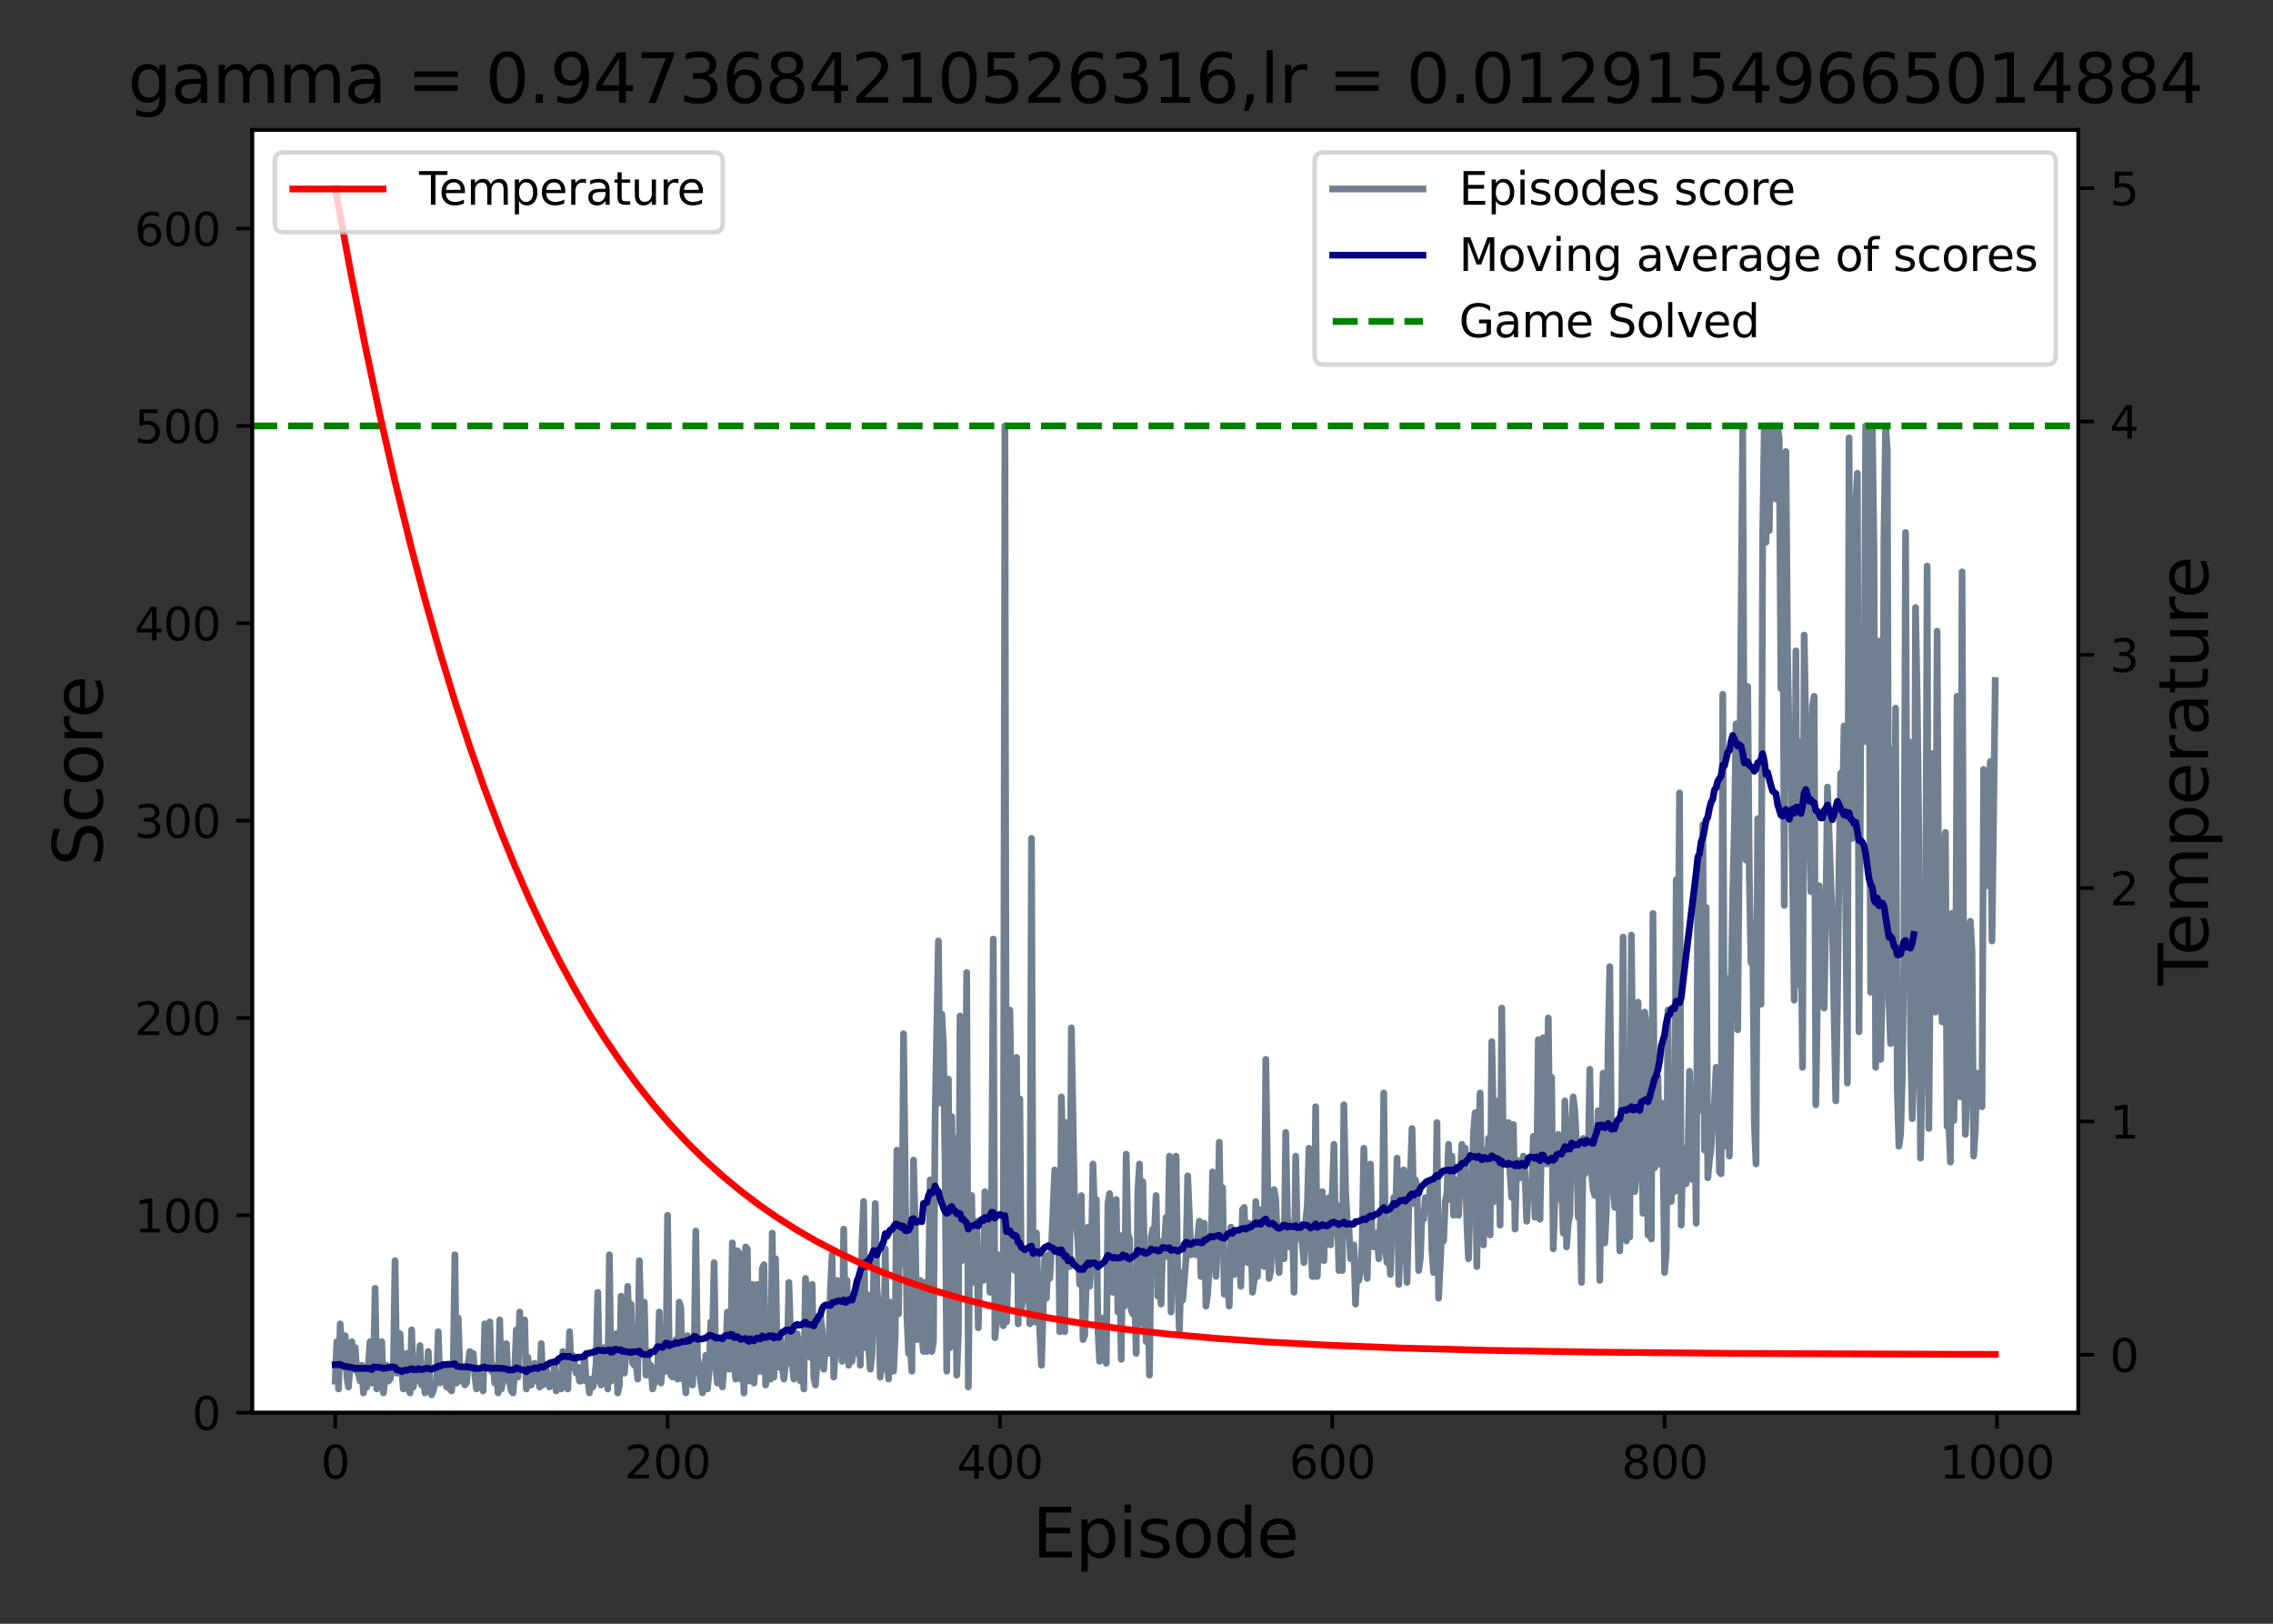 <?xml version="1.0" encoding="utf-8" standalone="no"?>
<!DOCTYPE svg PUBLIC "-//W3C//DTD SVG 1.1//EN"
  "http://www.w3.org/Graphics/SVG/1.1/DTD/svg11.dtd">
<svg xmlns:xlink="http://www.w3.org/1999/xlink" width="504pt" height="360pt" viewBox="0 0 504 360" xmlns="http://www.w3.org/2000/svg" version="1.1">
 <rect x="0" y="0" width="504" height="360" fill="#333333" stroke="none"/>
 <defs>
  <style type="text/css">*{stroke-linejoin: round; stroke-linecap: butt}</style>
 </defs>
 <g id="figure_1">
  <g id="patch_1">
   <path d="M 0 360 
L 504 360 
L 504 0 
L 0 0 
L 0 360 
z
" style="fill: none"/>
  </g>
  <g id="axes_1">
   <g id="patch_2">
    <path d="M 55.925 313.2 
L 460.825 313.2 
L 460.825 28.8 
L 55.925 28.8 
z
" style="fill: #ffffff"/>
   </g>
   <g id="matplotlib.axis_1">
    <g id="xtick_1">
     <g id="line2d_1">
      <defs>
       <path id="md053dc4f18" d="M 0 0 
L 0 3.5 
" style="stroke: #000000; stroke-width: 0.8"/>
      </defs>
      <g>
       <use xlink:href="#md053dc4f18" x="74.33" y="313.2" style="stroke: #000000; stroke-width: 0.8"/>
      </g>
     </g>
     <g id="text_1">
      <!-- 0 -->
      <g transform="translate(71.148 327.798)scale(0.1 -0.1)">
       <defs>
        <path id="DejaVuSans-30" d="M 2034 4250 
Q 1547 4250 1301 3770 
Q 1056 3291 1056 2328 
Q 1056 1369 1301 889 
Q 1547 409 2034 409 
Q 2525 409 2770 889 
Q 3016 1369 3016 2328 
Q 3016 3291 2770 3770 
Q 2525 4250 2034 4250 
z
M 2034 4750 
Q 2819 4750 3233 4129 
Q 3647 3509 3647 2328 
Q 3647 1150 3233 529 
Q 2819 -91 2034 -91 
Q 1250 -91 836 529 
Q 422 1150 422 2328 
Q 422 3509 836 4129 
Q 1250 4750 2034 4750 
z
" transform="scale(0.016)"/>
       </defs>
       <use xlink:href="#DejaVuSans-30"/>
      </g>
     </g>
    </g>
    <g id="xtick_2">
     <g id="line2d_2">
      <g>
       <use xlink:href="#md053dc4f18" x="148.021" y="313.2" style="stroke: #000000; stroke-width: 0.8"/>
      </g>
     </g>
     <g id="text_2">
      <!-- 200 -->
      <g transform="translate(138.478 327.798)scale(0.1 -0.1)">
       <defs>
        <path id="DejaVuSans-32" d="M 1228 531 
L 3431 531 
L 3431 0 
L 469 0 
L 469 531 
Q 828 903 1448 1529 
Q 2069 2156 2228 2338 
Q 2531 2678 2651 2914 
Q 2772 3150 2772 3378 
Q 2772 3750 2511 3984 
Q 2250 4219 1831 4219 
Q 1534 4219 1204 4116 
Q 875 4013 500 3803 
L 500 4441 
Q 881 4594 1212 4672 
Q 1544 4750 1819 4750 
Q 2544 4750 2975 4387 
Q 3406 4025 3406 3419 
Q 3406 3131 3298 2873 
Q 3191 2616 2906 2266 
Q 2828 2175 2409 1742 
Q 1991 1309 1228 531 
z
" transform="scale(0.016)"/>
       </defs>
       <use xlink:href="#DejaVuSans-32"/>
       <use xlink:href="#DejaVuSans-30" x="63.623"/>
       <use xlink:href="#DejaVuSans-30" x="127.246"/>
      </g>
     </g>
    </g>
    <g id="xtick_3">
     <g id="line2d_3">
      <g>
       <use xlink:href="#md053dc4f18" x="221.713" y="313.2" style="stroke: #000000; stroke-width: 0.8"/>
      </g>
     </g>
     <g id="text_3">
      <!-- 400 -->
      <g transform="translate(212.17 327.798)scale(0.1 -0.1)">
       <defs>
        <path id="DejaVuSans-34" d="M 2419 4116 
L 825 1625 
L 2419 1625 
L 2419 4116 
z
M 2253 4666 
L 3047 4666 
L 3047 1625 
L 3713 1625 
L 3713 1100 
L 3047 1100 
L 3047 0 
L 2419 0 
L 2419 1100 
L 313 1100 
L 313 1709 
L 2253 4666 
z
" transform="scale(0.016)"/>
       </defs>
       <use xlink:href="#DejaVuSans-34"/>
       <use xlink:href="#DejaVuSans-30" x="63.623"/>
       <use xlink:href="#DejaVuSans-30" x="127.246"/>
      </g>
     </g>
    </g>
    <g id="xtick_4">
     <g id="line2d_4">
      <g>
       <use xlink:href="#md053dc4f18" x="295.405" y="313.2" style="stroke: #000000; stroke-width: 0.8"/>
      </g>
     </g>
     <g id="text_4">
      <!-- 600 -->
      <g transform="translate(285.861 327.798)scale(0.1 -0.1)">
       <defs>
        <path id="DejaVuSans-36" d="M 2113 2584 
Q 1688 2584 1439 2293 
Q 1191 2003 1191 1497 
Q 1191 994 1439 701 
Q 1688 409 2113 409 
Q 2538 409 2786 701 
Q 3034 994 3034 1497 
Q 3034 2003 2786 2293 
Q 2538 2584 2113 2584 
z
M 3366 4563 
L 3366 3988 
Q 3128 4100 2886 4159 
Q 2644 4219 2406 4219 
Q 1781 4219 1451 3797 
Q 1122 3375 1075 2522 
Q 1259 2794 1537 2939 
Q 1816 3084 2150 3084 
Q 2853 3084 3261 2657 
Q 3669 2231 3669 1497 
Q 3669 778 3244 343 
Q 2819 -91 2113 -91 
Q 1303 -91 875 529 
Q 447 1150 447 2328 
Q 447 3434 972 4092 
Q 1497 4750 2381 4750 
Q 2619 4750 2861 4703 
Q 3103 4656 3366 4563 
z
" transform="scale(0.016)"/>
       </defs>
       <use xlink:href="#DejaVuSans-36"/>
       <use xlink:href="#DejaVuSans-30" x="63.623"/>
       <use xlink:href="#DejaVuSans-30" x="127.246"/>
      </g>
     </g>
    </g>
    <g id="xtick_5">
     <g id="line2d_5">
      <g>
       <use xlink:href="#md053dc4f18" x="369.097" y="313.2" style="stroke: #000000; stroke-width: 0.8"/>
      </g>
     </g>
     <g id="text_5">
      <!-- 800 -->
      <g transform="translate(359.553 327.798)scale(0.1 -0.1)">
       <defs>
        <path id="DejaVuSans-38" d="M 2034 2216 
Q 1584 2216 1326 1975 
Q 1069 1734 1069 1313 
Q 1069 891 1326 650 
Q 1584 409 2034 409 
Q 2484 409 2743 651 
Q 3003 894 3003 1313 
Q 3003 1734 2745 1975 
Q 2488 2216 2034 2216 
z
M 1403 2484 
Q 997 2584 770 2862 
Q 544 3141 544 3541 
Q 544 4100 942 4425 
Q 1341 4750 2034 4750 
Q 2731 4750 3128 4425 
Q 3525 4100 3525 3541 
Q 3525 3141 3298 2862 
Q 3072 2584 2669 2484 
Q 3125 2378 3379 2068 
Q 3634 1759 3634 1313 
Q 3634 634 3220 271 
Q 2806 -91 2034 -91 
Q 1263 -91 848 271 
Q 434 634 434 1313 
Q 434 1759 690 2068 
Q 947 2378 1403 2484 
z
M 1172 3481 
Q 1172 3119 1398 2916 
Q 1625 2713 2034 2713 
Q 2441 2713 2670 2916 
Q 2900 3119 2900 3481 
Q 2900 3844 2670 4047 
Q 2441 4250 2034 4250 
Q 1625 4250 1398 4047 
Q 1172 3844 1172 3481 
z
" transform="scale(0.016)"/>
       </defs>
       <use xlink:href="#DejaVuSans-38"/>
       <use xlink:href="#DejaVuSans-30" x="63.623"/>
       <use xlink:href="#DejaVuSans-30" x="127.246"/>
      </g>
     </g>
    </g>
    <g id="xtick_6">
     <g id="line2d_6">
      <g>
       <use xlink:href="#md053dc4f18" x="442.789" y="313.2" style="stroke: #000000; stroke-width: 0.8"/>
      </g>
     </g>
     <g id="text_6">
      <!-- 1000 -->
      <g transform="translate(430.064 327.798)scale(0.1 -0.1)">
       <defs>
        <path id="DejaVuSans-31" d="M 794 531 
L 1825 531 
L 1825 4091 
L 703 3866 
L 703 4441 
L 1819 4666 
L 2450 4666 
L 2450 531 
L 3481 531 
L 3481 0 
L 794 0 
L 794 531 
z
" transform="scale(0.016)"/>
       </defs>
       <use xlink:href="#DejaVuSans-31"/>
       <use xlink:href="#DejaVuSans-30" x="63.623"/>
       <use xlink:href="#DejaVuSans-30" x="127.246"/>
       <use xlink:href="#DejaVuSans-30" x="190.869"/>
      </g>
     </g>
    </g>
    <g id="text_7">
     <!-- Episode -->
     <g transform="translate(228.919 345.276)scale(0.15 -0.15)">
      <defs>
       <path id="DejaVuSans-45" d="M 628 4666 
L 3578 4666 
L 3578 4134 
L 1259 4134 
L 1259 2753 
L 3481 2753 
L 3481 2222 
L 1259 2222 
L 1259 531 
L 3634 531 
L 3634 0 
L 628 0 
L 628 4666 
z
" transform="scale(0.016)"/>
       <path id="DejaVuSans-70" d="M 1159 525 
L 1159 -1331 
L 581 -1331 
L 581 3500 
L 1159 3500 
L 1159 2969 
Q 1341 3281 1617 3432 
Q 1894 3584 2278 3584 
Q 2916 3584 3314 3078 
Q 3713 2572 3713 1747 
Q 3713 922 3314 415 
Q 2916 -91 2278 -91 
Q 1894 -91 1617 61 
Q 1341 213 1159 525 
z
M 3116 1747 
Q 3116 2381 2855 2742 
Q 2594 3103 2138 3103 
Q 1681 3103 1420 2742 
Q 1159 2381 1159 1747 
Q 1159 1113 1420 752 
Q 1681 391 2138 391 
Q 2594 391 2855 752 
Q 3116 1113 3116 1747 
z
" transform="scale(0.016)"/>
       <path id="DejaVuSans-69" d="M 603 3500 
L 1178 3500 
L 1178 0 
L 603 0 
L 603 3500 
z
M 603 4863 
L 1178 4863 
L 1178 4134 
L 603 4134 
L 603 4863 
z
" transform="scale(0.016)"/>
       <path id="DejaVuSans-73" d="M 2834 3397 
L 2834 2853 
Q 2591 2978 2328 3040 
Q 2066 3103 1784 3103 
Q 1356 3103 1142 2972 
Q 928 2841 928 2578 
Q 928 2378 1081 2264 
Q 1234 2150 1697 2047 
L 1894 2003 
Q 2506 1872 2764 1633 
Q 3022 1394 3022 966 
Q 3022 478 2636 193 
Q 2250 -91 1575 -91 
Q 1294 -91 989 -36 
Q 684 19 347 128 
L 347 722 
Q 666 556 975 473 
Q 1284 391 1588 391 
Q 1994 391 2212 530 
Q 2431 669 2431 922 
Q 2431 1156 2273 1281 
Q 2116 1406 1581 1522 
L 1381 1569 
Q 847 1681 609 1914 
Q 372 2147 372 2553 
Q 372 3047 722 3315 
Q 1072 3584 1716 3584 
Q 2034 3584 2315 3537 
Q 2597 3491 2834 3397 
z
" transform="scale(0.016)"/>
       <path id="DejaVuSans-6f" d="M 1959 3097 
Q 1497 3097 1228 2736 
Q 959 2375 959 1747 
Q 959 1119 1226 758 
Q 1494 397 1959 397 
Q 2419 397 2687 759 
Q 2956 1122 2956 1747 
Q 2956 2369 2687 2733 
Q 2419 3097 1959 3097 
z
M 1959 3584 
Q 2709 3584 3137 3096 
Q 3566 2609 3566 1747 
Q 3566 888 3137 398 
Q 2709 -91 1959 -91 
Q 1206 -91 779 398 
Q 353 888 353 1747 
Q 353 2609 779 3096 
Q 1206 3584 1959 3584 
z
" transform="scale(0.016)"/>
       <path id="DejaVuSans-64" d="M 2906 2969 
L 2906 4863 
L 3481 4863 
L 3481 0 
L 2906 0 
L 2906 525 
Q 2725 213 2448 61 
Q 2172 -91 1784 -91 
Q 1150 -91 751 415 
Q 353 922 353 1747 
Q 353 2572 751 3078 
Q 1150 3584 1784 3584 
Q 2172 3584 2448 3432 
Q 2725 3281 2906 2969 
z
M 947 1747 
Q 947 1113 1208 752 
Q 1469 391 1925 391 
Q 2381 391 2643 752 
Q 2906 1113 2906 1747 
Q 2906 2381 2643 2742 
Q 2381 3103 1925 3103 
Q 1469 3103 1208 2742 
Q 947 2381 947 1747 
z
" transform="scale(0.016)"/>
       <path id="DejaVuSans-65" d="M 3597 1894 
L 3597 1613 
L 953 1613 
Q 991 1019 1311 708 
Q 1631 397 2203 397 
Q 2534 397 2845 478 
Q 3156 559 3463 722 
L 3463 178 
Q 3153 47 2828 -22 
Q 2503 -91 2169 -91 
Q 1331 -91 842 396 
Q 353 884 353 1716 
Q 353 2575 817 3079 
Q 1281 3584 2069 3584 
Q 2775 3584 3186 3129 
Q 3597 2675 3597 1894 
z
M 3022 2063 
Q 3016 2534 2758 2815 
Q 2500 3097 2075 3097 
Q 1594 3097 1305 2825 
Q 1016 2553 972 2059 
L 3022 2063 
z
" transform="scale(0.016)"/>
      </defs>
      <use xlink:href="#DejaVuSans-45"/>
      <use xlink:href="#DejaVuSans-70" x="63.184"/>
      <use xlink:href="#DejaVuSans-69" x="126.66"/>
      <use xlink:href="#DejaVuSans-73" x="154.443"/>
      <use xlink:href="#DejaVuSans-6f" x="206.543"/>
      <use xlink:href="#DejaVuSans-64" x="267.725"/>
      <use xlink:href="#DejaVuSans-65" x="331.201"/>
     </g>
    </g>
   </g>
   <g id="matplotlib.axis_2">
    <g id="ytick_1">
     <g id="line2d_7">
      <defs>
       <path id="mee73299674" d="M 0 0 
L -3.5 0 
" style="stroke: #000000; stroke-width: 0.8"/>
      </defs>
      <g>
       <use xlink:href="#mee73299674" x="55.925" y="313.2" style="stroke: #000000; stroke-width: 0.8"/>
      </g>
     </g>
     <g id="text_8">
      <!-- 0 -->
      <g transform="translate(42.562 316.999)scale(0.1 -0.1)">
       <use xlink:href="#DejaVuSans-30"/>
      </g>
     </g>
    </g>
    <g id="ytick_2">
     <g id="line2d_8">
      <g>
       <use xlink:href="#mee73299674" x="55.925" y="269.446" style="stroke: #000000; stroke-width: 0.8"/>
      </g>
     </g>
     <g id="text_9">
      <!-- 100 -->
      <g transform="translate(29.837 273.245)scale(0.1 -0.1)">
       <use xlink:href="#DejaVuSans-31"/>
       <use xlink:href="#DejaVuSans-30" x="63.623"/>
       <use xlink:href="#DejaVuSans-30" x="127.246"/>
      </g>
     </g>
    </g>
    <g id="ytick_3">
     <g id="line2d_9">
      <g>
       <use xlink:href="#mee73299674" x="55.925" y="225.692" style="stroke: #000000; stroke-width: 0.8"/>
      </g>
     </g>
     <g id="text_10">
      <!-- 200 -->
      <g transform="translate(29.837 229.492)scale(0.1 -0.1)">
       <use xlink:href="#DejaVuSans-32"/>
       <use xlink:href="#DejaVuSans-30" x="63.623"/>
       <use xlink:href="#DejaVuSans-30" x="127.246"/>
      </g>
     </g>
    </g>
    <g id="ytick_4">
     <g id="line2d_10">
      <g>
       <use xlink:href="#mee73299674" x="55.925" y="181.938" style="stroke: #000000; stroke-width: 0.8"/>
      </g>
     </g>
     <g id="text_11">
      <!-- 300 -->
      <g transform="translate(29.837 185.738)scale(0.1 -0.1)">
       <defs>
        <path id="DejaVuSans-33" d="M 2597 2516 
Q 3050 2419 3304 2112 
Q 3559 1806 3559 1356 
Q 3559 666 3084 287 
Q 2609 -91 1734 -91 
Q 1441 -91 1130 -33 
Q 819 25 488 141 
L 488 750 
Q 750 597 1062 519 
Q 1375 441 1716 441 
Q 2309 441 2620 675 
Q 2931 909 2931 1356 
Q 2931 1769 2642 2001 
Q 2353 2234 1838 2234 
L 1294 2234 
L 1294 2753 
L 1863 2753 
Q 2328 2753 2575 2939 
Q 2822 3125 2822 3475 
Q 2822 3834 2567 4026 
Q 2313 4219 1838 4219 
Q 1578 4219 1281 4162 
Q 984 4106 628 3988 
L 628 4550 
Q 988 4650 1302 4700 
Q 1616 4750 1894 4750 
Q 2613 4750 3031 4423 
Q 3450 4097 3450 3541 
Q 3450 3153 3228 2886 
Q 3006 2619 2597 2516 
z
" transform="scale(0.016)"/>
       </defs>
       <use xlink:href="#DejaVuSans-33"/>
       <use xlink:href="#DejaVuSans-30" x="63.623"/>
       <use xlink:href="#DejaVuSans-30" x="127.246"/>
      </g>
     </g>
    </g>
    <g id="ytick_5">
     <g id="line2d_11">
      <g>
       <use xlink:href="#mee73299674" x="55.925" y="138.185" style="stroke: #000000; stroke-width: 0.8"/>
      </g>
     </g>
     <g id="text_12">
      <!-- 400 -->
      <g transform="translate(29.837 141.984)scale(0.1 -0.1)">
       <use xlink:href="#DejaVuSans-34"/>
       <use xlink:href="#DejaVuSans-30" x="63.623"/>
       <use xlink:href="#DejaVuSans-30" x="127.246"/>
      </g>
     </g>
    </g>
    <g id="ytick_6">
     <g id="line2d_12">
      <g>
       <use xlink:href="#mee73299674" x="55.925" y="94.431" style="stroke: #000000; stroke-width: 0.8"/>
      </g>
     </g>
     <g id="text_13">
      <!-- 500 -->
      <g transform="translate(29.837 98.23)scale(0.1 -0.1)">
       <defs>
        <path id="DejaVuSans-35" d="M 691 4666 
L 3169 4666 
L 3169 4134 
L 1269 4134 
L 1269 2991 
Q 1406 3038 1543 3061 
Q 1681 3084 1819 3084 
Q 2600 3084 3056 2656 
Q 3513 2228 3513 1497 
Q 3513 744 3044 326 
Q 2575 -91 1722 -91 
Q 1428 -91 1123 -41 
Q 819 9 494 109 
L 494 744 
Q 775 591 1075 516 
Q 1375 441 1709 441 
Q 2250 441 2565 725 
Q 2881 1009 2881 1497 
Q 2881 1984 2565 2268 
Q 2250 2553 1709 2553 
Q 1456 2553 1204 2497 
Q 953 2441 691 2322 
L 691 4666 
z
" transform="scale(0.016)"/>
       </defs>
       <use xlink:href="#DejaVuSans-35"/>
       <use xlink:href="#DejaVuSans-30" x="63.623"/>
       <use xlink:href="#DejaVuSans-30" x="127.246"/>
      </g>
     </g>
    </g>
    <g id="ytick_7">
     <g id="line2d_13">
      <g>
       <use xlink:href="#mee73299674" x="55.925" y="50.677" style="stroke: #000000; stroke-width: 0.8"/>
      </g>
     </g>
     <g id="text_14">
      <!-- 600 -->
      <g transform="translate(29.837 54.476)scale(0.1 -0.1)">
       <use xlink:href="#DejaVuSans-36"/>
       <use xlink:href="#DejaVuSans-30" x="63.623"/>
       <use xlink:href="#DejaVuSans-30" x="127.246"/>
      </g>
     </g>
    </g>
    <g id="text_15">
     <!-- Score -->
     <g transform="translate(22.718 192.004)rotate(-90)scale(0.15 -0.15)">
      <defs>
       <path id="DejaVuSans-53" d="M 3425 4513 
L 3425 3897 
Q 3066 4069 2747 4153 
Q 2428 4238 2131 4238 
Q 1616 4238 1336 4038 
Q 1056 3838 1056 3469 
Q 1056 3159 1242 3001 
Q 1428 2844 1947 2747 
L 2328 2669 
Q 3034 2534 3370 2195 
Q 3706 1856 3706 1288 
Q 3706 609 3251 259 
Q 2797 -91 1919 -91 
Q 1588 -91 1214 -16 
Q 841 59 441 206 
L 441 856 
Q 825 641 1194 531 
Q 1563 422 1919 422 
Q 2459 422 2753 634 
Q 3047 847 3047 1241 
Q 3047 1584 2836 1778 
Q 2625 1972 2144 2069 
L 1759 2144 
Q 1053 2284 737 2584 
Q 422 2884 422 3419 
Q 422 4038 858 4394 
Q 1294 4750 2059 4750 
Q 2388 4750 2728 4690 
Q 3069 4631 3425 4513 
z
" transform="scale(0.016)"/>
       <path id="DejaVuSans-63" d="M 3122 3366 
L 3122 2828 
Q 2878 2963 2633 3030 
Q 2388 3097 2138 3097 
Q 1578 3097 1268 2742 
Q 959 2388 959 1747 
Q 959 1106 1268 751 
Q 1578 397 2138 397 
Q 2388 397 2633 464 
Q 2878 531 3122 666 
L 3122 134 
Q 2881 22 2623 -34 
Q 2366 -91 2075 -91 
Q 1284 -91 818 406 
Q 353 903 353 1747 
Q 353 2603 823 3093 
Q 1294 3584 2113 3584 
Q 2378 3584 2631 3529 
Q 2884 3475 3122 3366 
z
" transform="scale(0.016)"/>
       <path id="DejaVuSans-72" d="M 2631 2963 
Q 2534 3019 2420 3045 
Q 2306 3072 2169 3072 
Q 1681 3072 1420 2755 
Q 1159 2438 1159 1844 
L 1159 0 
L 581 0 
L 581 3500 
L 1159 3500 
L 1159 2956 
Q 1341 3275 1631 3429 
Q 1922 3584 2338 3584 
Q 2397 3584 2469 3576 
Q 2541 3569 2628 3553 
L 2631 2963 
z
" transform="scale(0.016)"/>
      </defs>
      <use xlink:href="#DejaVuSans-53"/>
      <use xlink:href="#DejaVuSans-63" x="63.477"/>
      <use xlink:href="#DejaVuSans-6f" x="118.457"/>
      <use xlink:href="#DejaVuSans-72" x="179.639"/>
      <use xlink:href="#DejaVuSans-65" x="218.502"/>
     </g>
    </g>
   </g>
   <g id="line2d_14">
    <path d="M 74.33 306.199 
L 74.698 297.449 
L 75.066 307.95 
L 75.435 293.511 
L 75.803 300.949 
L 76.172 303.137 
L 76.54 296.136 
L 76.909 305.324 
L 77.277 307.512 
L 78.014 297.449 
L 78.383 303.574 
L 78.751 298.761 
L 79.12 304.012 
L 79.488 304.449 
L 79.856 306.199 
L 80.225 302.699 
L 80.593 308.825 
L 80.962 305.324 
L 81.33 307.512 
L 82.067 297.449 
L 82.436 306.637 
L 82.804 304.887 
L 83.173 285.635 
L 83.541 307.95 
L 83.909 303.137 
L 84.278 303.574 
L 84.646 297.449 
L 85.015 308.825 
L 85.752 302.699 
L 86.12 306.199 
L 86.489 305.762 
L 86.857 304.012 
L 87.226 303.574 
L 87.594 279.51 
L 87.963 304.449 
L 88.699 295.698 
L 89.068 303.574 
L 89.436 307.95 
L 89.805 301.386 
L 90.173 300.074 
L 90.542 307.95 
L 90.91 308.825 
L 91.279 294.823 
L 91.647 307.512 
L 92.016 305.324 
L 92.384 306.199 
L 92.753 303.137 
L 93.121 298.324 
L 93.489 307.074 
L 93.858 304.012 
L 94.226 308.825 
L 94.595 306.199 
L 94.963 299.636 
L 95.332 307.074 
L 95.7 309.262 
L 96.069 308.387 
L 96.437 306.637 
L 96.806 306.637 
L 97.174 295.261 
L 97.542 306.637 
L 97.911 303.137 
L 98.279 306.199 
L 98.648 305.762 
L 99.016 307.512 
L 99.385 303.137 
L 99.753 307.95 
L 100.122 308.387 
L 100.49 304.012 
L 100.859 278.197 
L 101.227 306.637 
L 101.596 292.198 
L 101.964 303.574 
L 102.332 306.199 
L 102.701 303.137 
L 103.069 307.074 
L 103.438 306.637 
L 103.806 302.262 
L 104.175 299.636 
L 104.543 303.137 
L 104.912 300.074 
L 105.28 304.887 
L 105.649 307.95 
L 106.017 307.074 
L 106.386 307.512 
L 106.754 304.449 
L 107.122 308.387 
L 107.491 293.511 
L 107.859 300.511 
L 108.228 303.137 
L 108.596 293.073 
L 108.965 304.012 
L 109.333 302.699 
L 109.702 306.637 
L 110.07 304.012 
L 110.439 308.825 
L 110.807 292.636 
L 111.175 307.95 
L 111.544 305.762 
L 111.912 300.949 
L 112.281 297.886 
L 112.649 305.324 
L 113.018 306.637 
L 113.386 308.387 
L 113.755 308.825 
L 114.123 304.012 
L 114.492 294.823 
L 114.86 305.324 
L 115.229 290.886 
L 115.597 298.761 
L 115.965 297.011 
L 116.334 292.636 
L 116.702 307.95 
L 117.071 300.949 
L 117.439 307.074 
L 117.808 307.074 
L 118.176 303.137 
L 118.545 302.262 
L 118.913 306.199 
L 119.282 304.012 
L 119.65 307.512 
L 120.019 297.886 
L 120.387 307.074 
L 120.755 304.012 
L 121.124 303.574 
L 121.861 307.512 
L 122.598 306.637 
L 122.966 302.262 
L 123.335 308.387 
L 123.703 304.887 
L 124.072 305.762 
L 124.44 307.95 
L 124.808 299.636 
L 125.177 303.574 
L 125.545 300.511 
L 125.914 307.95 
L 126.282 295.261 
L 126.651 303.137 
L 127.019 300.511 
L 127.756 304.449 
L 128.125 303.137 
L 128.493 306.199 
L 128.862 306.199 
L 129.23 304.887 
L 129.598 300.511 
L 129.967 306.199 
L 130.335 305.762 
L 130.704 308.825 
L 131.072 305.762 
L 131.441 307.512 
L 131.809 306.199 
L 132.178 302.262 
L 132.546 286.51 
L 132.915 304.449 
L 133.283 307.074 
L 134.02 298.761 
L 134.757 307.95 
L 135.125 278.197 
L 135.494 306.199 
L 135.862 300.949 
L 136.231 302.262 
L 136.599 295.698 
L 136.968 308.825 
L 137.336 307.074 
L 137.705 287.385 
L 138.073 302.699 
L 138.441 304.449 
L 138.81 300.074 
L 139.178 285.198 
L 139.547 298.761 
L 139.915 289.135 
L 140.284 302.262 
L 140.652 302.699 
L 141.021 301.824 
L 141.389 305.762 
L 141.758 279.51 
L 142.126 293.948 
L 142.495 299.636 
L 142.863 288.698 
L 143.231 304.887 
L 143.6 300.949 
L 143.968 304.887 
L 144.337 302.699 
L 144.705 307.95 
L 145.074 306.637 
L 145.442 304.449 
L 145.811 304.887 
L 146.179 290.886 
L 146.548 306.637 
L 147.285 299.199 
L 147.653 304.012 
L 148.021 269.446 
L 148.39 300.949 
L 148.758 304.887 
L 149.127 305.324 
L 149.495 301.824 
L 149.864 297.011 
L 150.232 305.762 
L 150.601 288.698 
L 150.969 290.01 
L 151.338 305.762 
L 151.706 304.449 
L 152.074 308.825 
L 152.443 296.136 
L 152.811 297.886 
L 153.18 303.574 
L 153.548 307.074 
L 153.917 300.511 
L 154.285 272.946 
L 154.654 300.949 
L 155.022 303.137 
L 155.391 306.637 
L 155.759 308.825 
L 156.128 305.762 
L 156.496 300.511 
L 156.864 307.95 
L 157.233 304.012 
L 157.601 293.073 
L 157.97 297.011 
L 158.338 279.947 
L 158.707 303.137 
L 159.075 306.637 
L 159.444 297.449 
L 159.812 297.011 
L 160.181 307.512 
L 160.549 302.699 
L 160.917 300.949 
L 161.286 290.886 
L 161.654 303.574 
L 162.023 301.824 
L 162.391 275.572 
L 162.76 302.262 
L 163.128 305.762 
L 163.497 277.322 
L 163.865 277.759 
L 164.234 305.762 
L 164.602 297.011 
L 164.971 308.825 
L 165.339 276.447 
L 165.707 276.884 
L 166.076 306.199 
L 166.444 297.011 
L 166.813 284.76 
L 167.181 306.637 
L 167.55 300.949 
L 167.918 284.76 
L 168.287 304.012 
L 168.655 304.012 
L 169.024 281.26 
L 169.392 280.385 
L 169.761 307.074 
L 170.129 304.887 
L 170.497 293.073 
L 170.866 305.762 
L 171.234 273.384 
L 171.603 305.324 
L 171.971 279.072 
L 172.34 302.262 
L 172.708 303.137 
L 173.077 297.011 
L 173.445 303.137 
L 173.814 305.762 
L 174.182 302.262 
L 174.55 302.262 
L 174.919 284.322 
L 175.287 295.698 
L 175.656 302.262 
L 176.024 305.762 
L 176.393 299.636 
L 176.761 295.698 
L 177.498 306.199 
L 177.867 297.011 
L 178.235 307.95 
L 178.604 283.447 
L 178.972 287.823 
L 179.34 298.324 
L 179.709 300.949 
L 180.077 284.76 
L 180.446 305.324 
L 180.814 307.074 
L 181.92 291.761 
L 182.288 294.823 
L 182.657 303.574 
L 183.025 297.886 
L 183.394 299.199 
L 183.762 300.074 
L 184.13 286.073 
L 184.499 278.197 
L 184.867 305.324 
L 185.236 298.761 
L 185.604 283.885 
L 185.973 291.761 
L 186.341 295.261 
L 186.71 301.824 
L 187.078 272.509 
L 187.447 295.261 
L 187.815 283.885 
L 188.183 302.699 
L 188.552 289.135 
L 188.92 301.824 
L 189.289 297.449 
L 189.657 300.074 
L 190.026 287.385 
L 190.394 288.698 
L 190.763 302.699 
L 191.131 275.572 
L 191.5 266.383 
L 191.868 298.761 
L 192.237 286.948 
L 192.605 298.761 
L 192.973 303.574 
L 193.342 300.511 
L 194.079 266.821 
L 194.447 285.635 
L 194.816 290.01 
L 195.184 305.324 
L 195.553 297.886 
L 195.921 303.574 
L 196.29 276.884 
L 196.658 300.949 
L 197.027 305.762 
L 197.395 288.698 
L 197.763 301.824 
L 198.132 304.012 
L 198.5 296.136 
L 198.869 255.007 
L 199.237 291.323 
L 199.606 258.07 
L 199.974 280.385 
L 200.343 229.193 
L 201.08 291.323 
L 201.448 300.074 
L 201.816 297.886 
L 202.185 304.012 
L 202.553 257.195 
L 202.922 271.196 
L 203.29 297.011 
L 203.659 291.323 
L 204.027 283.885 
L 204.396 296.136 
L 204.764 299.636 
L 205.133 284.322 
L 205.501 299.636 
L 205.87 287.385 
L 206.238 261.57 
L 206.606 299.636 
L 206.975 297.449 
L 207.343 248.007 
L 208.08 208.628 
L 208.449 244.506 
L 208.817 224.817 
L 209.186 231.38 
L 209.554 258.07 
L 209.923 304.012 
L 210.291 239.256 
L 210.66 298.761 
L 211.028 247.569 
L 211.396 272.071 
L 211.765 252.382 
L 212.133 304.887 
L 212.502 295.698 
L 212.87 225.255 
L 213.239 279.51 
L 213.607 264.196 
L 213.976 260.258 
L 214.344 215.629 
L 214.713 307.512 
L 215.081 269.446 
L 215.449 265.071 
L 215.818 284.322 
L 216.555 270.759 
L 216.923 294.386 
L 217.292 279.072 
L 217.66 282.135 
L 218.029 283.885 
L 218.397 264.196 
L 218.766 276.447 
L 219.134 266.383 
L 219.503 286.51 
L 219.871 266.821 
L 220.239 208.191 
L 220.608 296.574 
L 220.976 292.636 
L 221.345 278.197 
L 222.45 293.948 
L 222.819 94.431 
L 223.187 293.073 
L 223.556 280.385 
L 223.924 223.942 
L 224.661 272.946 
L 225.029 281.697 
L 225.398 234.443 
L 225.766 293.511 
L 226.135 243.631 
L 226.503 290.01 
L 226.872 287.385 
L 227.24 279.947 
L 227.609 276.884 
L 227.977 277.759 
L 228.346 293.511 
L 228.714 185.876 
L 229.082 285.635 
L 229.451 293.073 
L 229.819 273.384 
L 230.188 287.385 
L 230.925 302.699 
L 231.662 278.634 
L 232.03 287.823 
L 232.399 278.197 
L 232.767 283.447 
L 233.136 276.884 
L 233.872 259.383 
L 234.241 276.447 
L 234.609 262.446 
L 234.978 295.261 
L 235.346 243.194 
L 235.715 258.508 
L 236.083 295.261 
L 236.452 248.882 
L 236.82 279.072 
L 237.189 280.822 
L 237.557 227.88 
L 238.294 269.009 
L 238.662 271.634 
L 239.031 275.134 
L 239.399 284.76 
L 239.768 265.071 
L 240.136 297.011 
L 240.505 296.136 
L 241.242 272.071 
L 241.61 285.198 
L 241.979 278.634 
L 242.347 258.07 
L 242.715 269.446 
L 243.084 265.946 
L 243.452 294.823 
L 243.821 301.824 
L 244.189 300.949 
L 244.558 292.198 
L 244.926 300.074 
L 245.295 302.262 
L 245.663 266.821 
L 246.032 264.633 
L 246.4 269.884 
L 246.769 286.51 
L 247.137 268.571 
L 247.505 265.946 
L 247.874 290.886 
L 248.242 279.947 
L 248.611 301.386 
L 248.979 273.822 
L 249.348 289.573 
L 249.716 255.882 
L 250.085 273.384 
L 250.453 274.697 
L 250.822 290.448 
L 251.19 291.323 
L 251.559 286.073 
L 251.927 300.074 
L 252.295 264.196 
L 252.664 258.07 
L 253.032 293.511 
L 253.401 262.008 
L 254.138 297.449 
L 254.506 285.635 
L 254.875 304.887 
L 255.243 274.259 
L 255.612 272.509 
L 255.98 273.384 
L 256.348 265.071 
L 256.717 287.385 
L 257.085 284.322 
L 257.454 289.135 
L 257.822 275.134 
L 258.191 276.009 
L 258.559 269.884 
L 258.928 278.634 
L 259.296 256.32 
L 259.665 290.886 
L 260.033 267.258 
L 260.402 279.072 
L 260.77 256.32 
L 261.138 283.885 
L 261.507 295.261 
L 261.875 282.135 
L 262.244 288.26 
L 262.981 279.072 
L 263.349 260.695 
L 264.086 278.197 
L 264.455 276.884 
L 264.823 276.447 
L 265.191 278.197 
L 265.928 270.759 
L 266.297 283.01 
L 266.665 280.822 
L 267.034 271.196 
L 267.402 289.573 
L 267.771 286.948 
L 268.139 280.385 
L 268.508 280.385 
L 268.876 259.82 
L 269.245 274.697 
L 269.613 283.01 
L 269.981 275.134 
L 270.35 253.257 
L 270.718 276.884 
L 271.087 263.321 
L 271.455 286.948 
L 271.824 283.01 
L 272.192 284.76 
L 272.561 289.573 
L 272.929 272.071 
L 273.666 282.572 
L 274.035 274.697 
L 274.403 272.946 
L 274.771 277.759 
L 275.14 285.198 
L 275.508 268.134 
L 275.877 267.696 
L 276.245 279.51 
L 276.614 279.947 
L 276.982 271.196 
L 277.351 271.634 
L 277.719 286.51 
L 278.088 283.885 
L 278.456 266.383 
L 278.824 283.01 
L 279.193 268.134 
L 279.561 276.447 
L 279.93 280.385 
L 280.298 280.822 
L 280.667 234.881 
L 281.404 283.447 
L 281.772 281.697 
L 282.141 270.759 
L 282.509 263.758 
L 282.878 265.946 
L 283.246 276.447 
L 283.614 282.135 
L 283.983 271.634 
L 284.351 278.634 
L 284.72 279.072 
L 285.088 251.07 
L 285.457 269.446 
L 285.825 276.447 
L 286.194 271.634 
L 286.562 271.196 
L 286.931 286.51 
L 287.299 256.32 
L 287.668 274.697 
L 288.036 272.071 
L 288.404 271.634 
L 289.141 279.947 
L 289.51 270.759 
L 289.878 267.258 
L 290.247 254.57 
L 290.615 273.384 
L 290.984 283.01 
L 291.352 283.01 
L 291.721 245.382 
L 292.089 283.01 
L 292.457 269.884 
L 292.826 273.822 
L 293.194 264.196 
L 293.563 279.51 
L 293.931 267.696 
L 294.3 275.572 
L 294.668 265.508 
L 295.037 276.009 
L 295.774 253.695 
L 296.142 273.384 
L 296.511 267.258 
L 296.879 281.697 
L 297.247 272.071 
L 297.616 281.697 
L 297.984 244.944 
L 298.353 263.758 
L 298.721 270.759 
L 299.09 272.071 
L 299.458 279.072 
L 299.827 278.634 
L 300.195 276.009 
L 300.564 289.135 
L 300.932 279.947 
L 301.301 283.885 
L 301.669 281.697 
L 302.037 275.572 
L 302.406 254.57 
L 302.774 266.383 
L 303.143 283.447 
L 303.88 258.07 
L 304.248 276.009 
L 304.617 276.447 
L 304.985 273.384 
L 305.354 273.384 
L 305.722 279.072 
L 306.09 270.321 
L 306.459 274.259 
L 306.827 242.319 
L 307.196 276.884 
L 307.564 279.947 
L 307.933 275.134 
L 308.301 282.572 
L 308.67 269.884 
L 309.038 265.508 
L 309.407 270.321 
L 309.775 256.758 
L 310.144 284.76 
L 310.512 275.572 
L 310.88 261.133 
L 311.249 259.383 
L 311.986 284.322 
L 312.354 268.571 
L 312.723 260.695 
L 313.091 250.194 
L 313.46 266.821 
L 313.828 261.57 
L 314.197 262.883 
L 314.565 281.697 
L 314.934 279.072 
L 315.302 269.009 
L 315.67 270.321 
L 316.039 265.508 
L 316.407 267.696 
L 316.776 268.134 
L 317.144 262.883 
L 317.513 277.322 
L 317.881 282.135 
L 318.25 274.697 
L 318.618 248.882 
L 318.987 287.823 
L 319.723 272.071 
L 320.092 275.134 
L 320.46 266.383 
L 320.829 264.633 
L 321.197 253.695 
L 321.566 265.946 
L 321.934 256.32 
L 322.303 269.446 
L 322.671 261.57 
L 323.04 263.758 
L 323.408 269.446 
L 324.145 253.695 
L 324.513 256.32 
L 324.882 254.57 
L 325.25 271.196 
L 325.619 279.072 
L 325.987 265.946 
L 326.356 266.821 
L 326.724 251.07 
L 327.093 246.694 
L 327.461 280.822 
L 327.83 252.82 
L 328.198 242.319 
L 328.567 269.009 
L 328.935 276.009 
L 329.303 255.007 
L 329.672 271.634 
L 330.04 252.382 
L 330.409 273.822 
L 330.777 230.943 
L 331.514 266.383 
L 331.883 252.382 
L 332.251 244.069 
L 332.62 271.634 
L 332.988 223.505 
L 333.356 257.633 
L 333.725 250.194 
L 334.093 254.132 
L 334.462 248.882 
L 334.83 260.258 
L 335.199 265.508 
L 335.567 249.319 
L 335.936 272.509 
L 336.304 257.195 
L 336.673 259.82 
L 337.041 261.133 
L 337.41 260.695 
L 337.778 256.32 
L 338.146 260.258 
L 338.515 270.759 
L 338.883 263.758 
L 339.252 262.883 
L 339.62 265.071 
L 339.989 251.945 
L 340.357 269.884 
L 340.726 260.258 
L 341.094 230.505 
L 341.463 270.321 
L 342.2 230.068 
L 342.568 246.694 
L 342.936 258.07 
L 343.305 225.692 
L 343.673 256.758 
L 344.042 238.818 
L 344.41 276.884 
L 344.779 265.508 
L 345.516 251.507 
L 345.884 265.946 
L 346.253 261.133 
L 346.621 273.384 
L 346.989 244.069 
L 347.358 276.447 
L 347.726 271.196 
L 348.095 269.446 
L 348.463 249.319 
L 348.832 243.194 
L 349.2 246.257 
L 349.569 254.132 
L 349.937 269.884 
L 350.306 265.071 
L 350.674 284.322 
L 351.043 252.382 
L 351.411 260.258 
L 351.779 253.695 
L 352.148 257.633 
L 352.516 237.068 
L 352.885 259.82 
L 353.253 263.758 
L 353.622 265.071 
L 353.99 265.071 
L 354.359 246.257 
L 354.727 283.885 
L 355.096 255.007 
L 355.464 237.943 
L 355.833 275.572 
L 356.201 268.134 
L 356.569 231.818 
L 356.938 214.316 
L 357.306 251.945 
L 357.675 263.758 
L 358.043 267.696 
L 358.412 265.071 
L 358.78 251.507 
L 359.149 277.322 
L 359.517 255.445 
L 359.886 207.753 
L 360.254 254.57 
L 360.622 275.134 
L 360.991 251.07 
L 361.359 274.259 
L 361.728 207.316 
L 362.096 241.444 
L 362.465 264.196 
L 362.833 259.82 
L 363.202 222.192 
L 363.57 248.882 
L 363.939 248.882 
L 364.307 269.009 
L 364.676 224.38 
L 365.044 227.442 
L 365.412 273.822 
L 365.781 271.196 
L 366.149 274.697 
L 366.518 202.503 
L 366.886 258.945 
L 367.255 257.195 
L 367.623 238.818 
L 367.992 258.07 
L 368.36 244.506 
L 368.729 253.695 
L 369.097 282.135 
L 369.466 277.322 
L 369.834 223.942 
L 370.202 265.071 
L 370.571 266.383 
L 370.939 246.694 
L 371.308 264.196 
L 371.676 195.065 
L 372.045 221.754 
L 372.413 175.813 
L 372.782 271.634 
L 373.15 254.57 
L 373.519 262.446 
L 373.887 262.446 
L 374.255 257.195 
L 374.624 237.506 
L 375.361 261.57 
L 375.729 242.319 
L 376.098 271.196 
L 376.466 192.439 
L 376.835 234.443 
L 377.203 246.257 
L 377.572 182.814 
L 377.94 255.007 
L 378.309 201.19 
L 378.677 261.133 
L 379.045 257.195 
L 379.414 254.57 
L 379.782 246.694 
L 380.151 244.506 
L 380.519 236.631 
L 380.888 237.068 
L 381.256 259.82 
L 381.625 260.258 
L 381.993 153.936 
L 382.362 240.569 
L 382.73 254.132 
L 383.098 216.942 
L 383.467 256.32 
L 383.835 221.754 
L 384.204 198.127 
L 384.572 183.689 
L 384.941 160.499 
L 385.309 228.318 
L 386.415 94.431 
L 386.783 183.689 
L 387.152 190.689 
L 387.52 152.186 
L 387.888 194.627 
L 388.257 213.441 
L 388.625 204.69 
L 388.994 248.882 
L 389.362 258.07 
L 389.731 181.501 
L 390.099 211.254 
L 390.468 222.63 
L 390.836 119.37 
L 391.205 94.431 
L 391.573 120.246 
L 391.942 94.431 
L 392.31 117.62 
L 392.678 94.431 
L 393.415 94.431 
L 393.784 110.62 
L 394.152 94.431 
L 394.521 97.494 
L 394.889 152.623 
L 395.258 102.306 
L 395.626 200.753 
L 395.995 100.119 
L 396.363 145.185 
L 396.731 165.75 
L 397.1 163.999 
L 397.837 221.754 
L 398.205 144.31 
L 398.574 218.254 
L 398.942 164.437 
L 399.679 236.631 
L 400.048 140.81 
L 400.416 162.249 
L 400.785 162.687 
L 401.521 197.69 
L 401.89 156.561 
L 402.258 154.374 
L 402.627 244.944 
L 403.364 196.377 
L 403.732 212.566 
L 404.101 201.628 
L 404.469 223.505 
L 404.838 203.378 
L 405.206 174.5 
L 406.311 205.566 
L 407.048 244.069 
L 407.417 222.192 
L 407.785 191.127 
L 408.154 171.438 
L 408.522 181.938 
L 408.891 160.937 
L 409.628 240.131 
L 409.996 97.056 
L 410.364 171.875 
L 410.733 185.876 
L 411.101 155.249 
L 411.47 112.37 
L 411.838 104.932 
L 412.207 228.755 
L 412.575 165.312 
L 412.944 146.935 
L 413.312 164.437 
L 413.681 94.431 
L 414.049 132.497 
L 414.418 136.434 
L 414.786 220.004 
L 415.154 94.431 
L 415.523 121.996 
L 415.891 236.631 
L 416.26 156.124 
L 416.628 142.122 
L 416.997 234.881 
L 417.365 218.692 
L 417.734 119.37 
L 418.102 94.431 
L 418.471 99.681 
L 418.839 221.754 
L 419.208 231.38 
L 419.576 166.187 
L 419.944 227.88 
L 420.313 156.999 
L 420.681 241.006 
L 421.05 254.132 
L 421.418 251.507 
L 421.787 239.694 
L 422.155 212.129 
L 422.524 118.058 
L 422.892 202.94 
L 423.261 164.437 
L 423.629 230.068 
L 423.997 248.007 
L 424.366 237.068 
L 424.734 134.684 
L 425.103 154.811 
L 425.471 185.001 
L 425.84 256.758 
L 426.208 237.068 
L 426.577 206.441 
L 426.945 218.254 
L 427.314 125.496 
L 427.682 250.194 
L 428.419 167.062 
L 428.787 185.439 
L 429.156 224.38 
L 429.524 139.935 
L 429.893 206.441 
L 430.261 213.441 
L 430.63 226.567 
L 430.998 187.189 
L 431.367 184.564 
L 431.735 249.757 
L 432.104 248.444 
L 432.472 257.633 
L 432.841 202.503 
L 433.209 248.444 
L 433.577 234.881 
L 433.946 154.374 
L 434.314 184.126 
L 434.683 243.194 
L 435.051 126.809 
L 435.42 219.567 
L 435.788 251.507 
L 436.157 241.881 
L 436.525 214.316 
L 436.894 204.253 
L 437.262 210.816 
L 437.63 256.32 
L 437.999 250.194 
L 438.367 237.943 
L 438.736 243.631 
L 439.104 241.881 
L 439.473 245.382 
L 439.841 170.562 
L 440.578 196.377 
L 440.947 194.19 
L 441.315 168.812 
L 441.684 208.628 
L 442.42 150.873 
L 442.42 150.873 
" clip-path="url(#pfa01c22906)" style="fill: none; stroke: #708090; stroke-width: 1.5; stroke-linecap: square"/>
   </g>
   <g id="line2d_15">
    <path d="M 74.33 302.568 
L 75.066 302.524 
L 75.435 302.507 
L 76.172 302.874 
L 78.014 303.18 
L 78.751 303.425 
L 79.12 303.355 
L 79.856 303.382 
L 81.699 303.382 
L 82.436 303.644 
L 82.804 303.075 
L 84.646 303.207 
L 85.015 303.399 
L 86.489 303.163 
L 86.857 303.049 
L 87.594 303.154 
L 87.963 303.705 
L 88.699 303.863 
L 89.068 304.117 
L 89.805 303.767 
L 90.173 303.802 
L 91.279 303.46 
L 91.647 303.697 
L 92.016 303.627 
L 92.384 303.697 
L 92.753 303.425 
L 93.489 303.67 
L 94.595 303.355 
L 94.963 303.364 
L 95.332 303.539 
L 95.7 303.574 
L 96.069 303.469 
L 96.437 303.198 
L 96.806 303.172 
L 97.174 302.857 
L 97.542 302.927 
L 98.279 302.524 
L 98.648 302.559 
L 99.385 302.454 
L 99.753 302.533 
L 100.859 302.358 
L 101.227 302.874 
L 101.964 303.005 
L 102.332 303.075 
L 103.438 303.014 
L 104.175 303.128 
L 104.543 303.268 
L 104.912 303.25 
L 105.28 303.417 
L 106.386 303.39 
L 106.754 303.233 
L 107.122 303.215 
L 107.491 303.058 
L 107.859 303.347 
L 108.596 303.242 
L 108.965 303.39 
L 110.07 303.32 
L 111.544 303.408 
L 112.281 303.513 
L 112.649 303.732 
L 113.755 303.714 
L 114.123 303.583 
L 114.492 303.233 
L 114.86 303.425 
L 115.229 303.46 
L 115.597 303.697 
L 115.965 303.697 
L 116.334 303.828 
L 116.702 304.134 
L 117.071 303.539 
L 117.439 303.644 
L 118.545 303.277 
L 119.282 303.425 
L 119.65 303.093 
L 120.019 302.997 
L 120.387 303.128 
L 120.755 302.988 
L 121.124 302.612 
L 121.492 302.515 
L 121.861 302.183 
L 122.966 301.894 
L 123.335 301.964 
L 123.703 301.386 
L 124.808 300.66 
L 125.177 300.765 
L 125.545 300.713 
L 125.914 300.8 
L 126.282 300.695 
L 126.651 300.949 
L 127.756 301.15 
L 128.125 300.879 
L 128.493 300.949 
L 129.598 300.73 
L 129.967 300.109 
L 130.704 299.986 
L 131.441 299.838 
L 131.809 299.628 
L 132.178 299.619 
L 132.546 299.348 
L 133.283 299.444 
L 133.652 299.391 
L 134.02 299.514 
L 135.125 299.26 
L 135.494 299.838 
L 135.862 299.724 
L 136.231 299.164 
L 136.599 299.138 
L 136.968 299.286 
L 137.705 299.278 
L 138.073 299.645 
L 138.441 299.601 
L 139.915 299.873 
L 140.284 299.689 
L 141.389 299.698 
L 141.758 299.523 
L 142.126 300.083 
L 142.495 300.258 
L 143.968 300.319 
L 144.337 299.733 
L 145.074 299.68 
L 145.811 298.56 
L 146.548 298.7 
L 146.916 298.744 
L 147.653 297.764 
L 148.021 297.807 
L 148.39 298.359 
L 148.758 298.035 
L 149.127 298.07 
L 149.495 297.982 
L 149.864 297.641 
L 150.232 297.781 
L 150.601 297.746 
L 151.338 297.405 
L 152.074 297.44 
L 152.443 297.125 
L 152.811 297.317 
L 153.18 296.827 
L 153.548 296.862 
L 153.917 296.302 
L 154.285 296.337 
L 154.654 296.941 
L 155.391 296.862 
L 155.759 296.845 
L 156.496 296.644 
L 157.233 296.075 
L 157.601 296.04 
L 157.97 296.294 
L 158.338 296.346 
L 158.707 296.661 
L 159.812 296.617 
L 160.181 296.836 
L 160.549 296.355 
L 160.917 296.057 
L 161.286 296.005 
L 161.654 296.206 
L 162.023 295.83 
L 162.391 295.9 
L 162.76 296.53 
L 163.128 296.53 
L 163.497 296.337 
L 164.234 296.967 
L 165.339 296.749 
L 165.707 297.221 
L 166.076 297.405 
L 166.444 296.845 
L 167.181 297.291 
L 167.55 296.836 
L 167.918 296.652 
L 168.287 296.862 
L 168.655 296.819 
L 169.024 296.189 
L 169.392 296.469 
L 169.761 296.539 
L 170.129 296.451 
L 170.497 296.136 
L 170.866 296.311 
L 171.234 296.145 
L 171.603 296.679 
L 171.971 296.32 
L 172.34 296.512 
L 172.708 296.521 
L 173.445 295.357 
L 173.814 295.27 
L 174.182 294.893 
L 174.919 294.85 
L 175.287 295.173 
L 175.656 294.928 
L 176.024 294.22 
L 176.393 293.817 
L 176.761 293.625 
L 177.13 293.817 
L 177.867 293.686 
L 178.235 293.283 
L 178.604 293.143 
L 178.972 293.59 
L 180.077 293.738 
L 180.446 293.966 
L 180.814 292.959 
L 181.183 292.644 
L 181.551 291.761 
L 181.92 291.446 
L 182.288 290.194 
L 182.657 289.573 
L 183.025 289.328 
L 184.13 289.424 
L 184.499 288.847 
L 185.973 288.392 
L 186.71 288.567 
L 187.078 288.217 
L 187.447 288.759 
L 187.815 288.602 
L 188.183 288.155 
L 188.552 288.094 
L 188.92 288.26 
L 189.657 285.81 
L 190.026 283.981 
L 190.394 283.124 
L 191.131 280.42 
L 191.5 280.07 
L 191.868 280.822 
L 192.237 279.632 
L 192.605 279.868 
L 192.973 278.844 
L 193.342 278.214 
L 193.71 277.252 
L 194.447 278.258 
L 194.816 277.051 
L 195.184 276.841 
L 195.921 275.265 
L 196.29 273.507 
L 196.658 274.119 
L 197.395 272.675 
L 197.763 272.588 
L 198.5 271.424 
L 198.869 271.389 
L 199.237 271.87 
L 199.606 271.686 
L 199.974 272.203 
L 200.343 271.879 
L 200.711 272.824 
L 201.08 272.876 
L 201.448 272.78 
L 201.816 272.115 
L 202.185 270.321 
L 202.553 270.172 
L 202.922 270.881 
L 203.29 271.021 
L 203.659 270.741 
L 204.027 270.654 
L 204.396 270.855 
L 204.764 266.821 
L 205.501 266.611 
L 205.87 265.097 
L 206.238 264.318 
L 206.606 264.546 
L 206.975 264.187 
L 207.343 262.927 
L 207.712 263.837 
L 208.08 264.134 
L 208.449 265.762 
L 209.186 267.722 
L 209.554 268.632 
L 209.923 269.026 
L 210.291 268.816 
L 210.66 267.749 
L 211.028 267.486 
L 211.396 268.396 
L 211.765 268.422 
L 212.133 269.122 
L 212.502 268.921 
L 212.87 269.061 
L 213.239 270.347 
L 213.607 270.33 
L 214.344 271.161 
L 214.713 272.518 
L 215.081 271.905 
L 215.818 271.756 
L 216.186 271.599 
L 216.555 271.31 
L 216.923 271.8 
L 217.292 270.776 
L 217.66 270.365 
L 218.029 270.628 
L 218.397 269.927 
L 218.766 270.225 
L 219.134 270.312 
L 219.871 268.764 
L 220.239 268.807 
L 220.608 270.076 
L 220.976 269.647 
L 221.713 269.227 
L 222.45 269.691 
L 222.819 269.525 
L 223.187 273.078 
L 223.556 272.92 
L 223.924 272.885 
L 224.293 273.568 
L 224.661 273.988 
L 225.029 273.848 
L 225.398 274.11 
L 225.766 275.458 
L 226.135 275.607 
L 226.503 276.578 
L 227.24 277.077 
L 228.346 276.412 
L 228.714 276.272 
L 229.082 277.926 
L 229.451 277.532 
L 229.819 277.488 
L 230.188 277.619 
L 230.556 277.899 
L 231.662 276.543 
L 232.03 276.438 
L 232.399 276.175 
L 233.136 276.578 
L 233.504 276.762 
L 233.872 277.409 
L 234.241 277.506 
L 234.609 277.138 
L 234.978 277.759 
L 235.346 277.094 
L 236.083 278.626 
L 236.452 278.433 
L 236.82 279.553 
L 237.557 279.291 
L 237.926 280.201 
L 239.399 281.452 
L 239.768 281.26 
L 240.136 281.478 
L 241.242 280 
L 241.61 280.376 
L 241.979 280.017 
L 242.715 279.991 
L 243.084 280.28 
L 243.452 280.866 
L 244.926 279.728 
L 245.663 278.311 
L 246.769 278.914 
L 247.137 278.748 
L 247.874 278.967 
L 248.242 278.809 
L 248.611 278.827 
L 248.979 278.223 
L 249.348 278.538 
L 249.716 278.486 
L 250.085 278.976 
L 250.453 279.116 
L 251.559 278.337 
L 251.927 278.118 
L 252.295 277.182 
L 252.664 277.436 
L 253.032 277.541 
L 253.401 277.409 
L 253.769 277.829 
L 254.138 277.908 
L 254.875 277.479 
L 255.243 276.919 
L 255.612 277.086 
L 256.348 277.121 
L 256.717 277.374 
L 257.085 277.331 
L 257.822 276.578 
L 258.928 276.771 
L 259.296 276.631 
L 259.665 277.234 
L 260.033 277.094 
L 260.77 277.156 
L 261.138 277.392 
L 261.507 277.243 
L 261.875 276.946 
L 262.244 276.919 
L 262.612 275.852 
L 262.981 275.405 
L 263.349 275.493 
L 263.718 275.913 
L 264.086 275.913 
L 264.823 275.405 
L 265.928 275.423 
L 266.297 275.58 
L 266.665 275.502 
L 267.034 274.907 
L 267.402 274.872 
L 268.508 274.119 
L 268.876 274.242 
L 270.35 273.883 
L 270.718 274.338 
L 271.455 274.548 
L 271.824 274.154 
L 272.192 273.585 
L 272.929 273.226 
L 273.298 273.445 
L 273.666 272.815 
L 274.771 272.745 
L 275.14 272.474 
L 275.877 272.351 
L 276.245 272.509 
L 276.614 272.229 
L 277.351 272.036 
L 278.456 271.083 
L 278.824 271.389 
L 279.193 271.17 
L 279.561 271.441 
L 279.93 270.811 
L 280.667 270.277 
L 281.035 271.021 
L 281.404 271.38 
L 282.141 271.17 
L 283.246 272.22 
L 283.614 272.325 
L 283.983 272.194 
L 284.72 271.608 
L 285.088 271.695 
L 285.457 272.089 
L 285.825 271.861 
L 286.562 271.949 
L 286.931 271.993 
L 287.299 271.73 
L 287.668 272.185 
L 288.036 272.098 
L 288.404 272.141 
L 288.773 271.555 
L 289.878 271.66 
L 290.615 272.273 
L 291.352 271.861 
L 291.721 271.336 
L 292.089 272.124 
L 292.826 271.8 
L 293.194 271.511 
L 293.931 271.783 
L 294.3 271.8 
L 295.405 271.013 
L 295.774 270.934 
L 296.879 271.52 
L 297.247 271.266 
L 297.616 271.231 
L 297.984 270.908 
L 298.353 271.363 
L 298.721 271.45 
L 299.09 271.293 
L 299.827 271.459 
L 300.195 271.38 
L 300.564 270.838 
L 301.301 270.785 
L 302.037 270.417 
L 302.406 270.234 
L 302.774 270.435 
L 303.88 269.542 
L 304.248 269.77 
L 304.985 269.227 
L 305.354 269.149 
L 305.722 268.921 
L 306.09 268.414 
L 306.827 267.74 
L 307.196 268.317 
L 307.564 268.361 
L 308.301 267.915 
L 309.038 266.821 
L 309.407 267.127 
L 310.512 266.173 
L 310.88 266.182 
L 311.249 266.06 
L 311.617 266.305 
L 311.986 265.893 
L 312.354 265.683 
L 312.723 264.931 
L 313.091 264.686 
L 313.46 265.01 
L 314.197 264.371 
L 314.565 264.546 
L 314.934 263.382 
L 316.039 262.253 
L 316.407 261.92 
L 317.881 261.352 
L 318.25 260.853 
L 318.618 260.555 
L 318.987 260.8 
L 319.723 259.812 
L 320.092 259.575 
L 321.197 259.4 
L 321.566 259.628 
L 321.934 259.348 
L 322.303 259.619 
L 322.671 259.435 
L 323.04 258.814 
L 323.408 258.945 
L 323.777 258.604 
L 324.145 257.965 
L 324.513 257.825 
L 324.882 257.86 
L 325.25 257.283 
L 325.619 256.994 
L 325.987 256.189 
L 326.356 256.408 
L 326.724 256.381 
L 327.461 256.644 
L 327.83 256.346 
L 328.198 256.513 
L 328.567 257.134 
L 328.935 256.635 
L 329.303 256.644 
L 329.672 256.968 
L 330.409 256.863 
L 330.777 256.25 
L 331.146 256.556 
L 332.251 256.994 
L 332.62 257.799 
L 332.988 257.414 
L 333.356 258.149 
L 333.725 258.07 
L 334.093 258.219 
L 334.462 257.878 
L 334.83 258.096 
L 335.567 258.158 
L 335.936 258.473 
L 336.304 257.948 
L 336.673 258.481 
L 337.041 258.385 
L 337.41 257.921 
L 338.146 258.455 
L 338.515 257.886 
L 338.883 256.758 
L 339.252 256.521 
L 339.989 256.591 
L 340.357 256.854 
L 340.726 256.486 
L 341.094 256.828 
L 341.463 257.326 
L 341.831 256.075 
L 342.2 256.119 
L 342.568 257.02 
L 342.936 257.108 
L 343.305 257.431 
L 344.042 256.758 
L 344.41 257.265 
L 344.779 256.924 
L 345.147 256.057 
L 345.516 255.847 
L 345.884 255.795 
L 346.253 255.856 
L 346.989 254.202 
L 347.358 254.797 
L 347.726 254.692 
L 348.095 254.762 
L 348.463 253.423 
L 349.2 253.896 
L 349.569 253.747 
L 349.937 253.826 
L 350.306 253.318 
L 350.674 253.091 
L 351.043 253.047 
L 351.411 253.546 
L 351.779 252.82 
L 352.885 253.415 
L 353.253 253.502 
L 353.622 252.128 
L 353.99 251.262 
L 354.359 249.477 
L 354.727 249.984 
L 355.096 249.398 
L 355.464 249.547 
L 355.833 250.037 
L 356.201 249.669 
L 356.569 249.057 
L 356.938 249.416 
L 357.306 250.361 
L 357.675 250.168 
L 358.043 250.317 
L 358.412 248.812 
L 358.78 248.199 
L 359.149 248.094 
L 359.517 246.204 
L 359.886 246.195 
L 360.254 246.064 
L 360.622 246.195 
L 360.991 245.837 
L 361.359 245.907 
L 361.728 245.355 
L 362.096 246.099 
L 362.465 246.003 
L 362.833 245.46 
L 363.202 245.46 
L 363.57 246.222 
L 363.939 244.323 
L 364.307 244.156 
L 364.676 243.859 
L 365.044 243.71 
L 365.412 244.288 
L 365.781 243.246 
L 366.886 239.125 
L 367.255 238.512 
L 367.623 237.086 
L 367.992 235.187 
L 368.36 231.914 
L 369.097 229.438 
L 369.466 226.839 
L 369.834 225.185 
L 370.202 224.975 
L 370.571 223.767 
L 370.939 223.417 
L 371.308 223.645 
L 371.676 221.991 
L 372.045 222.315 
L 372.413 222.332 
L 372.782 221.203 
L 373.887 211.612 
L 376.098 193.516 
L 376.466 190.042 
L 376.835 189.245 
L 377.203 186.603 
L 377.572 185.693 
L 377.94 184.039 
L 378.309 181.842 
L 378.677 181.133 
L 379.045 179.191 
L 379.414 177.852 
L 379.782 177.196 
L 380.151 175.148 
L 380.519 174.623 
L 380.888 173.179 
L 381.625 172.015 
L 381.993 169.626 
L 382.362 169.792 
L 383.098 166.773 
L 383.467 166.388 
L 383.835 164.393 
L 384.204 163.046 
L 384.941 164.699 
L 385.309 165.417 
L 385.678 165.102 
L 386.046 165.417 
L 386.415 167.01 
L 386.783 169.189 
L 387.52 168.891 
L 387.888 169.714 
L 388.625 170.204 
L 388.994 170.991 
L 389.362 170.457 
L 389.731 169.119 
L 390.099 168.917 
L 390.468 168.331 
L 390.836 167.097 
L 391.205 168.795 
L 391.573 171.709 
L 391.942 171.245 
L 392.678 174.159 
L 393.047 175.375 
L 393.784 175.944 
L 394.152 178.307 
L 394.889 180.713 
L 395.258 180.95 
L 395.626 180.792 
L 395.995 179.427 
L 396.363 180.153 
L 396.731 181.65 
L 397.1 180.223 
L 397.468 179.383 
L 397.837 180.311 
L 398.205 178.998 
L 398.574 178.954 
L 398.942 179.287 
L 399.311 180.372 
L 399.679 178.718 
L 400.048 175.874 
L 400.416 175.052 
L 401.153 177.616 
L 401.521 177.318 
L 401.89 177.922 
L 402.258 177.931 
L 402.627 179.663 
L 402.995 179.847 
L 403.364 180.486 
L 403.732 181.352 
L 404.101 181.343 
L 404.469 179.672 
L 404.838 179.261 
L 405.206 178.482 
L 406.311 181.728 
L 407.417 177.686 
L 408.154 179.296 
L 408.891 180.722 
L 409.259 180.013 
L 409.628 180.932 
L 409.996 180.171 
L 410.364 181.571 
L 410.733 181.842 
L 411.101 182.612 
L 411.47 182.306 
L 412.207 186.358 
L 412.575 186.314 
L 412.944 186.751 
L 413.312 187.504 
L 413.681 189.21 
L 414.418 194.793 
L 414.786 196.115 
L 415.154 196.684 
L 415.523 199.493 
L 415.891 200.14 
L 416.26 199.09 
L 416.628 200.831 
L 417.365 200.219 
L 417.734 200.875 
L 418.839 207.814 
L 419.208 207.596 
L 419.576 208.095 
L 419.944 209.775 
L 420.313 209.976 
L 420.681 211.709 
L 421.05 211.726 
L 421.418 211.551 
L 422.155 208.812 
L 422.524 208.497 
L 422.892 210.02 
L 423.261 209.337 
L 423.629 210.221 
L 423.997 209.136 
L 424.366 207.193 
L 424.366 207.193 
" clip-path="url(#pfa01c22906)" style="fill: none; stroke: #000080; stroke-width: 1.5; stroke-linecap: square"/>
   </g>
   <g id="line2d_16">
    <path d="M 55.925 94.431 
L 460.825 94.431 
" clip-path="url(#pfa01c22906)" style="fill: none; stroke-dasharray: 5.55,2.4; stroke-dashoffset: 0; stroke: #008000; stroke-width: 1.5"/>
   </g>
   <g id="patch_3">
    <path d="M 55.925 313.2 
L 55.925 28.8 
" style="fill: none; stroke: #000000; stroke-width: 0.8; stroke-linejoin: miter; stroke-linecap: square"/>
   </g>
   <g id="patch_4">
    <path d="M 460.825 313.2 
L 460.825 28.8 
" style="fill: none; stroke: #000000; stroke-width: 0.8; stroke-linejoin: miter; stroke-linecap: square"/>
   </g>
   <g id="patch_5">
    <path d="M 55.925 313.2 
L 460.825 313.2 
" style="fill: none; stroke: #000000; stroke-width: 0.8; stroke-linejoin: miter; stroke-linecap: square"/>
   </g>
   <g id="patch_6">
    <path d="M 55.925 28.8 
L 460.825 28.8 
" style="fill: none; stroke: #000000; stroke-width: 0.8; stroke-linejoin: miter; stroke-linecap: square"/>
   </g>
   <g id="text_16">
    <!-- gamma = 0.9473684210526316,lr = 0.01291549665014884 -->
    <g transform="translate(28.373 22.8)scale(0.15 -0.15)">
     <defs>
      <path id="DejaVuSans-67" d="M 2906 1791 
Q 2906 2416 2648 2759 
Q 2391 3103 1925 3103 
Q 1463 3103 1205 2759 
Q 947 2416 947 1791 
Q 947 1169 1205 825 
Q 1463 481 1925 481 
Q 2391 481 2648 825 
Q 2906 1169 2906 1791 
z
M 3481 434 
Q 3481 -459 3084 -895 
Q 2688 -1331 1869 -1331 
Q 1566 -1331 1297 -1286 
Q 1028 -1241 775 -1147 
L 775 -588 
Q 1028 -725 1275 -790 
Q 1522 -856 1778 -856 
Q 2344 -856 2625 -561 
Q 2906 -266 2906 331 
L 2906 616 
Q 2728 306 2450 153 
Q 2172 0 1784 0 
Q 1141 0 747 490 
Q 353 981 353 1791 
Q 353 2603 747 3093 
Q 1141 3584 1784 3584 
Q 2172 3584 2450 3431 
Q 2728 3278 2906 2969 
L 2906 3500 
L 3481 3500 
L 3481 434 
z
" transform="scale(0.016)"/>
      <path id="DejaVuSans-61" d="M 2194 1759 
Q 1497 1759 1228 1600 
Q 959 1441 959 1056 
Q 959 750 1161 570 
Q 1363 391 1709 391 
Q 2188 391 2477 730 
Q 2766 1069 2766 1631 
L 2766 1759 
L 2194 1759 
z
M 3341 1997 
L 3341 0 
L 2766 0 
L 2766 531 
Q 2569 213 2275 61 
Q 1981 -91 1556 -91 
Q 1019 -91 701 211 
Q 384 513 384 1019 
Q 384 1609 779 1909 
Q 1175 2209 1959 2209 
L 2766 2209 
L 2766 2266 
Q 2766 2663 2505 2880 
Q 2244 3097 1772 3097 
Q 1472 3097 1187 3025 
Q 903 2953 641 2809 
L 641 3341 
Q 956 3463 1253 3523 
Q 1550 3584 1831 3584 
Q 2591 3584 2966 3190 
Q 3341 2797 3341 1997 
z
" transform="scale(0.016)"/>
      <path id="DejaVuSans-6d" d="M 3328 2828 
Q 3544 3216 3844 3400 
Q 4144 3584 4550 3584 
Q 5097 3584 5394 3201 
Q 5691 2819 5691 2113 
L 5691 0 
L 5113 0 
L 5113 2094 
Q 5113 2597 4934 2840 
Q 4756 3084 4391 3084 
Q 3944 3084 3684 2787 
Q 3425 2491 3425 1978 
L 3425 0 
L 2847 0 
L 2847 2094 
Q 2847 2600 2669 2842 
Q 2491 3084 2119 3084 
Q 1678 3084 1418 2786 
Q 1159 2488 1159 1978 
L 1159 0 
L 581 0 
L 581 3500 
L 1159 3500 
L 1159 2956 
Q 1356 3278 1631 3431 
Q 1906 3584 2284 3584 
Q 2666 3584 2933 3390 
Q 3200 3197 3328 2828 
z
" transform="scale(0.016)"/>
      <path id="DejaVuSans-20" transform="scale(0.016)"/>
      <path id="DejaVuSans-3d" d="M 678 2906 
L 4684 2906 
L 4684 2381 
L 678 2381 
L 678 2906 
z
M 678 1631 
L 4684 1631 
L 4684 1100 
L 678 1100 
L 678 1631 
z
" transform="scale(0.016)"/>
      <path id="DejaVuSans-2e" d="M 684 794 
L 1344 794 
L 1344 0 
L 684 0 
L 684 794 
z
" transform="scale(0.016)"/>
      <path id="DejaVuSans-39" d="M 703 97 
L 703 672 
Q 941 559 1184 500 
Q 1428 441 1663 441 
Q 2288 441 2617 861 
Q 2947 1281 2994 2138 
Q 2813 1869 2534 1725 
Q 2256 1581 1919 1581 
Q 1219 1581 811 2004 
Q 403 2428 403 3163 
Q 403 3881 828 4315 
Q 1253 4750 1959 4750 
Q 2769 4750 3195 4129 
Q 3622 3509 3622 2328 
Q 3622 1225 3098 567 
Q 2575 -91 1691 -91 
Q 1453 -91 1209 -44 
Q 966 3 703 97 
z
M 1959 2075 
Q 2384 2075 2632 2365 
Q 2881 2656 2881 3163 
Q 2881 3666 2632 3958 
Q 2384 4250 1959 4250 
Q 1534 4250 1286 3958 
Q 1038 3666 1038 3163 
Q 1038 2656 1286 2365 
Q 1534 2075 1959 2075 
z
" transform="scale(0.016)"/>
      <path id="DejaVuSans-37" d="M 525 4666 
L 3525 4666 
L 3525 4397 
L 1831 0 
L 1172 0 
L 2766 4134 
L 525 4134 
L 525 4666 
z
" transform="scale(0.016)"/>
      <path id="DejaVuSans-2c" d="M 750 794 
L 1409 794 
L 1409 256 
L 897 -744 
L 494 -744 
L 750 256 
L 750 794 
z
" transform="scale(0.016)"/>
      <path id="DejaVuSans-6c" d="M 603 4863 
L 1178 4863 
L 1178 0 
L 603 0 
L 603 4863 
z
" transform="scale(0.016)"/>
     </defs>
     <use xlink:href="#DejaVuSans-67"/>
     <use xlink:href="#DejaVuSans-61" x="63.477"/>
     <use xlink:href="#DejaVuSans-6d" x="124.756"/>
     <use xlink:href="#DejaVuSans-6d" x="222.168"/>
     <use xlink:href="#DejaVuSans-61" x="319.58"/>
     <use xlink:href="#DejaVuSans-20" x="380.859"/>
     <use xlink:href="#DejaVuSans-3d" x="412.646"/>
     <use xlink:href="#DejaVuSans-20" x="496.436"/>
     <use xlink:href="#DejaVuSans-30" x="528.223"/>
     <use xlink:href="#DejaVuSans-2e" x="591.846"/>
     <use xlink:href="#DejaVuSans-39" x="623.633"/>
     <use xlink:href="#DejaVuSans-34" x="687.256"/>
     <use xlink:href="#DejaVuSans-37" x="750.879"/>
     <use xlink:href="#DejaVuSans-33" x="814.502"/>
     <use xlink:href="#DejaVuSans-36" x="878.125"/>
     <use xlink:href="#DejaVuSans-38" x="941.748"/>
     <use xlink:href="#DejaVuSans-34" x="1005.371"/>
     <use xlink:href="#DejaVuSans-32" x="1068.994"/>
     <use xlink:href="#DejaVuSans-31" x="1132.617"/>
     <use xlink:href="#DejaVuSans-30" x="1196.24"/>
     <use xlink:href="#DejaVuSans-35" x="1259.863"/>
     <use xlink:href="#DejaVuSans-32" x="1323.486"/>
     <use xlink:href="#DejaVuSans-36" x="1387.109"/>
     <use xlink:href="#DejaVuSans-33" x="1450.732"/>
     <use xlink:href="#DejaVuSans-31" x="1514.355"/>
     <use xlink:href="#DejaVuSans-36" x="1577.979"/>
     <use xlink:href="#DejaVuSans-2c" x="1641.602"/>
     <use xlink:href="#DejaVuSans-6c" x="1673.389"/>
     <use xlink:href="#DejaVuSans-72" x="1701.172"/>
     <use xlink:href="#DejaVuSans-20" x="1742.285"/>
     <use xlink:href="#DejaVuSans-3d" x="1774.072"/>
     <use xlink:href="#DejaVuSans-20" x="1857.861"/>
     <use xlink:href="#DejaVuSans-30" x="1889.648"/>
     <use xlink:href="#DejaVuSans-2e" x="1953.271"/>
     <use xlink:href="#DejaVuSans-30" x="1985.059"/>
     <use xlink:href="#DejaVuSans-31" x="2048.682"/>
     <use xlink:href="#DejaVuSans-32" x="2112.305"/>
     <use xlink:href="#DejaVuSans-39" x="2175.928"/>
     <use xlink:href="#DejaVuSans-31" x="2239.551"/>
     <use xlink:href="#DejaVuSans-35" x="2303.174"/>
     <use xlink:href="#DejaVuSans-34" x="2366.797"/>
     <use xlink:href="#DejaVuSans-39" x="2430.42"/>
     <use xlink:href="#DejaVuSans-36" x="2494.043"/>
     <use xlink:href="#DejaVuSans-36" x="2557.666"/>
     <use xlink:href="#DejaVuSans-35" x="2621.289"/>
     <use xlink:href="#DejaVuSans-30" x="2684.912"/>
     <use xlink:href="#DejaVuSans-31" x="2748.535"/>
     <use xlink:href="#DejaVuSans-34" x="2812.158"/>
     <use xlink:href="#DejaVuSans-38" x="2875.781"/>
     <use xlink:href="#DejaVuSans-38" x="2939.404"/>
     <use xlink:href="#DejaVuSans-34" x="3003.027"/>
    </g>
   </g>
   <g id="legend_1">
    <g id="patch_7">
     <path d="M 293.506 80.834 
L 453.825 80.834 
Q 455.825 80.834 455.825 78.834 
L 455.825 35.8 
Q 455.825 33.8 453.825 33.8 
L 293.506 33.8 
Q 291.506 33.8 291.506 35.8 
L 291.506 78.834 
Q 291.506 80.834 293.506 80.834 
z
" style="fill: #ffffff; opacity: 0.8; stroke: #cccccc; stroke-linejoin: miter"/>
    </g>
    <g id="line2d_17">
     <path d="M 295.506 41.898 
L 305.506 41.898 
L 315.506 41.898 
" style="fill: none; stroke: #708090; stroke-width: 1.5; stroke-linecap: square"/>
    </g>
    <g id="text_17">
     <!-- Episodes score -->
     <g transform="translate(323.506 45.398)scale(0.1 -0.1)">
      <use xlink:href="#DejaVuSans-45"/>
      <use xlink:href="#DejaVuSans-70" x="63.184"/>
      <use xlink:href="#DejaVuSans-69" x="126.66"/>
      <use xlink:href="#DejaVuSans-73" x="154.443"/>
      <use xlink:href="#DejaVuSans-6f" x="206.543"/>
      <use xlink:href="#DejaVuSans-64" x="267.725"/>
      <use xlink:href="#DejaVuSans-65" x="331.201"/>
      <use xlink:href="#DejaVuSans-73" x="392.725"/>
      <use xlink:href="#DejaVuSans-20" x="444.824"/>
      <use xlink:href="#DejaVuSans-73" x="476.611"/>
      <use xlink:href="#DejaVuSans-63" x="528.711"/>
      <use xlink:href="#DejaVuSans-6f" x="583.691"/>
      <use xlink:href="#DejaVuSans-72" x="644.873"/>
      <use xlink:href="#DejaVuSans-65" x="683.736"/>
     </g>
    </g>
    <g id="line2d_18">
     <path d="M 295.506 56.577 
L 305.506 56.577 
L 315.506 56.577 
" style="fill: none; stroke: #000080; stroke-width: 1.5; stroke-linecap: square"/>
    </g>
    <g id="text_18">
     <!-- Moving average of scores -->
     <g transform="translate(323.506 60.077)scale(0.1 -0.1)">
      <defs>
       <path id="DejaVuSans-4d" d="M 628 4666 
L 1569 4666 
L 2759 1491 
L 3956 4666 
L 4897 4666 
L 4897 0 
L 4281 0 
L 4281 4097 
L 3078 897 
L 2444 897 
L 1241 4097 
L 1241 0 
L 628 0 
L 628 4666 
z
" transform="scale(0.016)"/>
       <path id="DejaVuSans-76" d="M 191 3500 
L 800 3500 
L 1894 563 
L 2988 3500 
L 3597 3500 
L 2284 0 
L 1503 0 
L 191 3500 
z
" transform="scale(0.016)"/>
       <path id="DejaVuSans-6e" d="M 3513 2113 
L 3513 0 
L 2938 0 
L 2938 2094 
Q 2938 2591 2744 2837 
Q 2550 3084 2163 3084 
Q 1697 3084 1428 2787 
Q 1159 2491 1159 1978 
L 1159 0 
L 581 0 
L 581 3500 
L 1159 3500 
L 1159 2956 
Q 1366 3272 1645 3428 
Q 1925 3584 2291 3584 
Q 2894 3584 3203 3211 
Q 3513 2838 3513 2113 
z
" transform="scale(0.016)"/>
       <path id="DejaVuSans-66" d="M 2375 4863 
L 2375 4384 
L 1825 4384 
Q 1516 4384 1395 4259 
Q 1275 4134 1275 3809 
L 1275 3500 
L 2222 3500 
L 2222 3053 
L 1275 3053 
L 1275 0 
L 697 0 
L 697 3053 
L 147 3053 
L 147 3500 
L 697 3500 
L 697 3744 
Q 697 4328 969 4595 
Q 1241 4863 1831 4863 
L 2375 4863 
z
" transform="scale(0.016)"/>
      </defs>
      <use xlink:href="#DejaVuSans-4d"/>
      <use xlink:href="#DejaVuSans-6f" x="86.279"/>
      <use xlink:href="#DejaVuSans-76" x="147.461"/>
      <use xlink:href="#DejaVuSans-69" x="206.641"/>
      <use xlink:href="#DejaVuSans-6e" x="234.424"/>
      <use xlink:href="#DejaVuSans-67" x="297.803"/>
      <use xlink:href="#DejaVuSans-20" x="361.279"/>
      <use xlink:href="#DejaVuSans-61" x="393.066"/>
      <use xlink:href="#DejaVuSans-76" x="454.346"/>
      <use xlink:href="#DejaVuSans-65" x="513.525"/>
      <use xlink:href="#DejaVuSans-72" x="575.049"/>
      <use xlink:href="#DejaVuSans-61" x="616.162"/>
      <use xlink:href="#DejaVuSans-67" x="677.441"/>
      <use xlink:href="#DejaVuSans-65" x="740.918"/>
      <use xlink:href="#DejaVuSans-20" x="802.441"/>
      <use xlink:href="#DejaVuSans-6f" x="834.229"/>
      <use xlink:href="#DejaVuSans-66" x="895.41"/>
      <use xlink:href="#DejaVuSans-20" x="930.615"/>
      <use xlink:href="#DejaVuSans-73" x="962.402"/>
      <use xlink:href="#DejaVuSans-63" x="1014.502"/>
      <use xlink:href="#DejaVuSans-6f" x="1069.482"/>
      <use xlink:href="#DejaVuSans-72" x="1130.664"/>
      <use xlink:href="#DejaVuSans-65" x="1169.527"/>
      <use xlink:href="#DejaVuSans-73" x="1231.051"/>
     </g>
    </g>
    <g id="line2d_19">
     <path d="M 295.506 71.255 
L 305.506 71.255 
L 315.506 71.255 
" style="fill: none; stroke-dasharray: 5.55,2.4; stroke-dashoffset: 0; stroke: #008000; stroke-width: 1.5"/>
    </g>
    <g id="text_19">
     <!-- Game Solved -->
     <g transform="translate(323.506 74.755)scale(0.1 -0.1)">
      <defs>
       <path id="DejaVuSans-47" d="M 3809 666 
L 3809 1919 
L 2778 1919 
L 2778 2438 
L 4434 2438 
L 4434 434 
Q 4069 175 3628 42 
Q 3188 -91 2688 -91 
Q 1594 -91 976 548 
Q 359 1188 359 2328 
Q 359 3472 976 4111 
Q 1594 4750 2688 4750 
Q 3144 4750 3555 4637 
Q 3966 4525 4313 4306 
L 4313 3634 
Q 3963 3931 3569 4081 
Q 3175 4231 2741 4231 
Q 1884 4231 1454 3753 
Q 1025 3275 1025 2328 
Q 1025 1384 1454 906 
Q 1884 428 2741 428 
Q 3075 428 3337 486 
Q 3600 544 3809 666 
z
" transform="scale(0.016)"/>
      </defs>
      <use xlink:href="#DejaVuSans-47"/>
      <use xlink:href="#DejaVuSans-61" x="77.49"/>
      <use xlink:href="#DejaVuSans-6d" x="138.77"/>
      <use xlink:href="#DejaVuSans-65" x="236.182"/>
      <use xlink:href="#DejaVuSans-20" x="297.705"/>
      <use xlink:href="#DejaVuSans-53" x="329.492"/>
      <use xlink:href="#DejaVuSans-6f" x="392.969"/>
      <use xlink:href="#DejaVuSans-6c" x="454.15"/>
      <use xlink:href="#DejaVuSans-76" x="481.934"/>
      <use xlink:href="#DejaVuSans-65" x="541.113"/>
      <use xlink:href="#DejaVuSans-64" x="602.637"/>
     </g>
    </g>
   </g>
  </g>
  <g id="axes_2">
   <g id="matplotlib.axis_3">
    <g id="ytick_8">
     <g id="line2d_20">
      <defs>
       <path id="m660b6681be" d="M 0 0 
L 3.5 0 
" style="stroke: #000000; stroke-width: 0.8"/>
      </defs>
      <g>
       <use xlink:href="#m660b6681be" x="460.825" y="300.356" style="stroke: #000000; stroke-width: 0.8"/>
      </g>
     </g>
     <g id="text_20">
      <!-- 0 -->
      <g transform="translate(467.825 304.155)scale(0.1 -0.1)">
       <use xlink:href="#DejaVuSans-30"/>
      </g>
     </g>
    </g>
    <g id="ytick_9">
     <g id="line2d_21">
      <g>
       <use xlink:href="#m660b6681be" x="460.825" y="248.63" style="stroke: #000000; stroke-width: 0.8"/>
      </g>
     </g>
     <g id="text_21">
      <!-- 1 -->
      <g transform="translate(467.825 252.43)scale(0.1 -0.1)">
       <use xlink:href="#DejaVuSans-31"/>
      </g>
     </g>
    </g>
    <g id="ytick_10">
     <g id="line2d_22">
      <g>
       <use xlink:href="#m660b6681be" x="460.825" y="196.905" style="stroke: #000000; stroke-width: 0.8"/>
      </g>
     </g>
     <g id="text_22">
      <!-- 2 -->
      <g transform="translate(467.825 200.704)scale(0.1 -0.1)">
       <use xlink:href="#DejaVuSans-32"/>
      </g>
     </g>
    </g>
    <g id="ytick_11">
     <g id="line2d_23">
      <g>
       <use xlink:href="#m660b6681be" x="460.825" y="145.179" style="stroke: #000000; stroke-width: 0.8"/>
      </g>
     </g>
     <g id="text_23">
      <!-- 3 -->
      <g transform="translate(467.825 148.978)scale(0.1 -0.1)">
       <use xlink:href="#DejaVuSans-33"/>
      </g>
     </g>
    </g>
    <g id="ytick_12">
     <g id="line2d_24">
      <g>
       <use xlink:href="#m660b6681be" x="460.825" y="93.453" style="stroke: #000000; stroke-width: 0.8"/>
      </g>
     </g>
     <g id="text_24">
      <!-- 4 -->
      <g transform="translate(467.825 97.252)scale(0.1 -0.1)">
       <use xlink:href="#DejaVuSans-34"/>
      </g>
     </g>
    </g>
    <g id="ytick_13">
     <g id="line2d_25">
      <g>
       <use xlink:href="#m660b6681be" x="460.825" y="41.727" style="stroke: #000000; stroke-width: 0.8"/>
      </g>
     </g>
     <g id="text_25">
      <!-- 5 -->
      <g transform="translate(467.825 45.526)scale(0.1 -0.1)">
       <use xlink:href="#DejaVuSans-35"/>
      </g>
     </g>
    </g>
    <g id="text_26">
     <!-- Temperature -->
     <g transform="translate(489.585 218.504)rotate(-90)scale(0.15 -0.15)">
      <defs>
       <path id="DejaVuSans-54" d="M -19 4666 
L 3928 4666 
L 3928 4134 
L 2272 4134 
L 2272 0 
L 1638 0 
L 1638 4134 
L -19 4134 
L -19 4666 
z
" transform="scale(0.016)"/>
       <path id="DejaVuSans-74" d="M 1172 4494 
L 1172 3500 
L 2356 3500 
L 2356 3053 
L 1172 3053 
L 1172 1153 
Q 1172 725 1289 603 
Q 1406 481 1766 481 
L 2356 481 
L 2356 0 
L 1766 0 
Q 1100 0 847 248 
Q 594 497 594 1153 
L 594 3053 
L 172 3053 
L 172 3500 
L 594 3500 
L 594 4494 
L 1172 4494 
z
" transform="scale(0.016)"/>
       <path id="DejaVuSans-75" d="M 544 1381 
L 544 3500 
L 1119 3500 
L 1119 1403 
Q 1119 906 1312 657 
Q 1506 409 1894 409 
Q 2359 409 2629 706 
Q 2900 1003 2900 1516 
L 2900 3500 
L 3475 3500 
L 3475 0 
L 2900 0 
L 2900 538 
Q 2691 219 2414 64 
Q 2138 -91 1772 -91 
Q 1169 -91 856 284 
Q 544 659 544 1381 
z
M 1991 3584 
L 1991 3584 
z
" transform="scale(0.016)"/>
      </defs>
      <use xlink:href="#DejaVuSans-54"/>
      <use xlink:href="#DejaVuSans-65" x="44.084"/>
      <use xlink:href="#DejaVuSans-6d" x="105.607"/>
      <use xlink:href="#DejaVuSans-70" x="203.02"/>
      <use xlink:href="#DejaVuSans-65" x="266.496"/>
      <use xlink:href="#DejaVuSans-72" x="328.02"/>
      <use xlink:href="#DejaVuSans-61" x="369.133"/>
      <use xlink:href="#DejaVuSans-74" x="430.412"/>
      <use xlink:href="#DejaVuSans-75" x="469.621"/>
      <use xlink:href="#DejaVuSans-72" x="533"/>
      <use xlink:href="#DejaVuSans-65" x="571.863"/>
     </g>
    </g>
   </g>
   <g id="line2d_26">
    <path d="M 74.33 41.727 
L 77.646 59.796 
L 80.962 76.603 
L 84.278 92.235 
L 87.594 106.775 
L 90.91 120.3 
L 94.226 132.879 
L 97.542 144.58 
L 100.859 155.463 
L 104.175 165.586 
L 107.491 175.001 
L 110.807 183.759 
L 114.123 191.905 
L 117.439 199.482 
L 120.755 206.53 
L 124.072 213.085 
L 127.388 219.182 
L 130.704 224.853 
L 134.02 230.128 
L 137.705 235.558 
L 141.389 240.568 
L 145.074 245.191 
L 148.758 249.456 
L 152.443 253.392 
L 156.128 257.023 
L 160.181 260.694 
L 164.234 264.054 
L 168.287 267.129 
L 172.34 269.944 
L 176.761 272.743 
L 181.183 275.285 
L 185.973 277.775 
L 190.763 280.018 
L 195.921 282.185 
L 201.448 284.251 
L 206.975 286.083 
L 212.87 287.807 
L 219.134 289.412 
L 225.766 290.887 
L 233.136 292.295 
L 240.873 293.548 
L 249.348 294.699 
L 258.928 295.767 
L 269.613 296.722 
L 281.404 297.547 
L 295.037 298.27 
L 310.88 298.881 
L 330.04 299.385 
L 353.99 299.781 
L 385.678 300.068 
L 432.841 300.253 
L 442.42 300.273 
L 442.42 300.273 
" clip-path="url(#pfa01c22906)" style="fill: none; stroke: #ff0000; stroke-width: 1.5; stroke-linecap: square"/>
   </g>
   <g id="patch_8">
    <path d="M 55.925 313.2 
L 55.925 28.8 
" style="fill: none; stroke: #000000; stroke-width: 0.8; stroke-linejoin: miter; stroke-linecap: square"/>
   </g>
   <g id="patch_9">
    <path d="M 460.825 313.2 
L 460.825 28.8 
" style="fill: none; stroke: #000000; stroke-width: 0.8; stroke-linejoin: miter; stroke-linecap: square"/>
   </g>
   <g id="patch_10">
    <path d="M 55.925 313.2 
L 460.825 313.2 
" style="fill: none; stroke: #000000; stroke-width: 0.8; stroke-linejoin: miter; stroke-linecap: square"/>
   </g>
   <g id="patch_11">
    <path d="M 55.925 28.8 
L 460.825 28.8 
" style="fill: none; stroke: #000000; stroke-width: 0.8; stroke-linejoin: miter; stroke-linecap: square"/>
   </g>
   <g id="legend_2">
    <g id="patch_12">
     <path d="M 62.925 51.478 
L 158.264 51.478 
Q 160.264 51.478 160.264 49.478 
L 160.264 35.8 
Q 160.264 33.8 158.264 33.8 
L 62.925 33.8 
Q 60.925 33.8 60.925 35.8 
L 60.925 49.478 
Q 60.925 51.478 62.925 51.478 
z
" style="fill: #ffffff; opacity: 0.8; stroke: #cccccc; stroke-linejoin: miter"/>
    </g>
    <g id="line2d_27">
     <path d="M 64.925 41.898 
L 74.925 41.898 
L 84.925 41.898 
" style="fill: none; stroke: #ff0000; stroke-width: 1.5; stroke-linecap: square"/>
    </g>
    <g id="text_27">
     <!-- Temperature -->
     <g transform="translate(92.925 45.398)scale(0.1 -0.1)">
      <use xlink:href="#DejaVuSans-54"/>
      <use xlink:href="#DejaVuSans-65" x="44.084"/>
      <use xlink:href="#DejaVuSans-6d" x="105.607"/>
      <use xlink:href="#DejaVuSans-70" x="203.02"/>
      <use xlink:href="#DejaVuSans-65" x="266.496"/>
      <use xlink:href="#DejaVuSans-72" x="328.02"/>
      <use xlink:href="#DejaVuSans-61" x="369.133"/>
      <use xlink:href="#DejaVuSans-74" x="430.412"/>
      <use xlink:href="#DejaVuSans-75" x="469.621"/>
      <use xlink:href="#DejaVuSans-72" x="533"/>
      <use xlink:href="#DejaVuSans-65" x="571.863"/>
     </g>
    </g>
   </g>
  </g>
 </g>
 <defs>
  <clipPath id="pfa01c22906">
   <rect x="55.925" y="28.8" width="404.9" height="284.4"/>
  </clipPath>
 </defs>
</svg>

